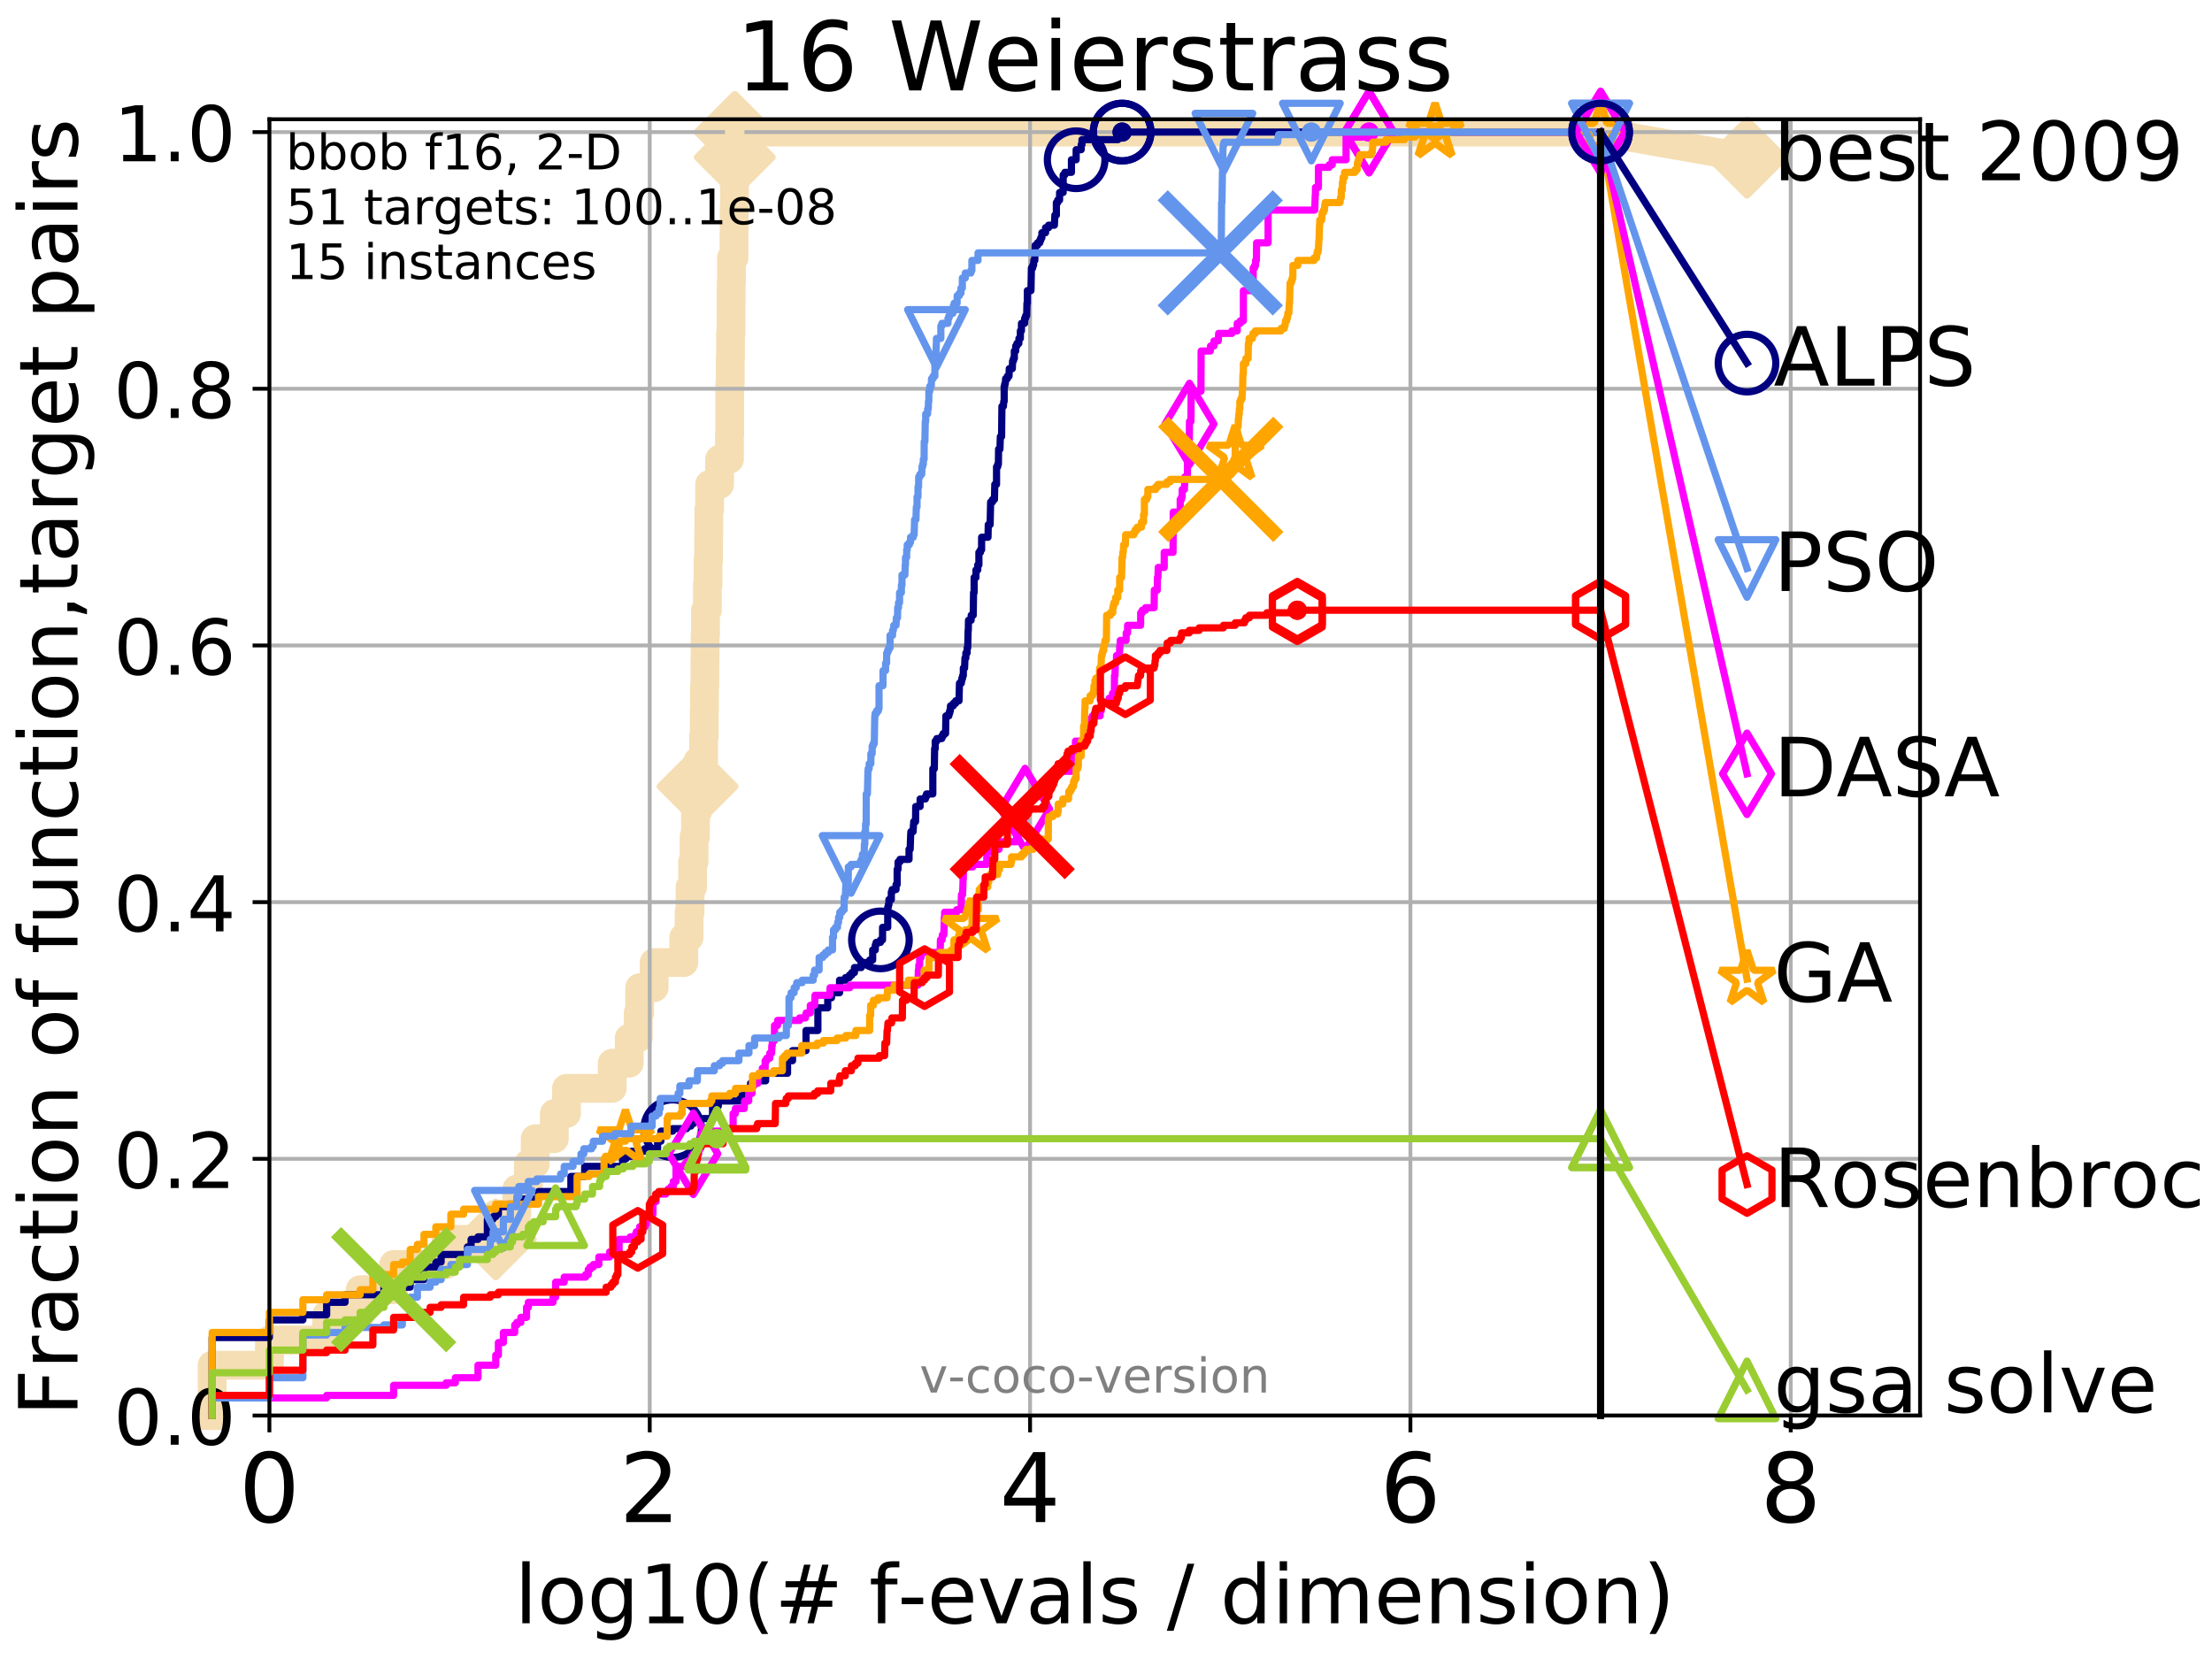 <?xml version="1.0" encoding="utf-8" standalone="no"?>
<!DOCTYPE svg PUBLIC "-//W3C//DTD SVG 1.1//EN"
  "http://www.w3.org/Graphics/SVG/1.1/DTD/svg11.dtd">
<!-- Created with matplotlib (http://matplotlib.org/) -->
<svg height="345.6pt" version="1.1" viewBox="0 0 460.8 345.6" width="460.8pt" xmlns="http://www.w3.org/2000/svg" xmlns:xlink="http://www.w3.org/1999/xlink">
 <defs>
  <style type="text/css">
*{stroke-linecap:butt;stroke-linejoin:round;}
  </style>
 </defs>
 <g id="figure_1">
  <g id="patch_1">
   <path d="M 0 345.6 
L 460.8 345.6 
L 460.8 0 
L 0 0 
z
" style="fill:#ffffff;"/>
  </g>
  <g id="axes_1">
   <g id="patch_2">
    <path d="M 56.12 294.88 
L 399.984 294.88 
L 399.984 24.84 
L 56.12 24.84 
z
" style="fill:#ffffff;"/>
   </g>
   <g id="line2d_1">
    <path d="M 44.194 294.88 
L 44.194 284.395 
L 56.12 284.395 
L 56.12 279.153 
L 68.046 279.153 
L 68.046 273.91 
L 75.021 273.91 
L 75.021 268.668 
L 81.997 268.668 
L 81.997 263.425 
L 92.94 263.425 
L 92.94 258.183 
L 103.276 258.183 
L 103.276 252.94 
L 107.661 252.94 
L 107.661 247.698 
L 110.066 247.698 
L 110.066 242.455 
L 111.5 242.455 
L 111.5 237.213 
L 115.477 237.213 
L 115.477 231.97 
L 118.011 231.97 
L 118.011 226.728 
L 127.538 226.728 
L 127.538 221.485 
L 131.077 221.485 
L 131.077 216.243 
L 132.955 216.243 
L 132.955 211 
L 133.249 211 
L 133.249 205.758 
L 136.272 205.758 
L 136.272 200.515 
L 142.442 200.515 
L 142.442 195.273 
L 143.545 195.273 
L 143.545 190.03 
L 143.757 190.03 
L 143.757 184.788 
L 144.277 184.788 
L 144.277 179.546 
L 144.582 179.546 
L 144.582 174.303 
L 144.881 174.303 
L 144.881 169.061 
L 145.32 169.061 
L 145.32 163.818 
L 145.368 163.818 
L 145.368 158.576 
L 146.575 158.576 
L 146.575 153.333 
L 146.708 153.333 
L 146.708 148.091 
L 146.753 148.091 
L 146.753 142.848 
L 146.841 142.848 
L 146.841 137.606 
L 146.885 137.606 
L 146.885 132.363 
L 146.973 132.363 
L 146.973 127.121 
L 147.363 127.121 
L 147.363 121.878 
L 147.491 121.878 
L 147.491 116.636 
L 147.618 116.636 
L 147.618 111.393 
L 147.66 111.393 
L 147.66 106.151 
L 147.827 106.151 
L 147.827 100.908 
L 149.904 100.908 
L 149.904 95.666 
L 151.955 95.666 
L 151.955 90.423 
L 152.021 90.423 
L 152.021 79.938 
L 152.119 79.938 
L 152.119 74.696 
L 152.183 74.696 
L 152.183 69.453 
L 152.28 69.453 
L 152.28 64.211 
L 152.312 64.211 
L 152.312 58.969 
L 152.376 58.969 
L 152.376 53.726 
L 152.911 53.726 
L 152.911 48.484 
L 152.942 48.484 
L 152.942 43.241 
L 153.004 43.241 
L 153.004 32.756 
L 153.066 32.756 
L 153.066 27.514 
L 333.43 27.514 
" style="fill:none;stroke:#f5deb3;stroke-linecap:square;stroke-width:6;"/>
   </g>
   <g id="line2d_2">
    <defs>
     <path d="M -0 7.778 
L 7.778 0 
L 0 -7.778 
L -7.778 -0 
z
" id="maa13f5c1e4" style="stroke:#f5deb3;stroke-linejoin:miter;stroke-width:1.5;"/>
    </defs>
    <g>
     <use style="fill:#f5deb3;stroke:#f5deb3;stroke-linejoin:miter;stroke-width:1.5;" x="103.276" xlink:href="#maa13f5c1e4" y="258.183"/>
     <use style="fill:#f5deb3;stroke:#f5deb3;stroke-linejoin:miter;stroke-width:1.5;" x="145.32" xlink:href="#maa13f5c1e4" y="163.818"/>
     <use style="fill:#f5deb3;stroke:#f5deb3;stroke-linejoin:miter;stroke-width:1.5;" x="153.066" xlink:href="#maa13f5c1e4" y="32.756"/>
     <use style="fill:#f5deb3;stroke:#f5deb3;stroke-linejoin:miter;stroke-width:1.5;" x="153.066" xlink:href="#maa13f5c1e4" y="27.514"/>
     <use style="fill:#f5deb3;stroke:#f5deb3;stroke-linejoin:miter;stroke-width:1.5;" x="153.066" xlink:href="#maa13f5c1e4" y="27.514"/>
     <use style="fill:#f5deb3;stroke:#f5deb3;stroke-linejoin:miter;stroke-width:1.5;" x="333.43" xlink:href="#maa13f5c1e4" y="27.514"/>
    </g>
   </g>
   <g id="line2d_3">
    <path style="fill:none;stroke:#f5deb3;stroke-linecap:square;stroke-width:6;"/>
    <g/>
   </g>
   <g id="line2d_4">
    <path d="M 333.43 27.514 
L 363.934 32.861 
" style="fill:none;stroke:#f5deb3;stroke-linecap:square;stroke-width:6;"/>
    <g>
     <use style="fill:#f5deb3;stroke:#f5deb3;stroke-linejoin:miter;stroke-width:1.5;" x="333.43" xlink:href="#maa13f5c1e4" y="27.514"/>
     <use style="fill:#f5deb3;stroke:#f5deb3;stroke-linejoin:miter;stroke-width:1.5;" x="363.934" xlink:href="#maa13f5c1e4" y="32.861"/>
    </g>
   </g>
   <g id="matplotlib.axis_1">
    <g id="xtick_1">
     <g id="line2d_5">
      <path clip-path="url(#p9879dcf4e6)" d="M 56.12 294.88 
L 56.12 24.84 
" style="fill:none;stroke:#b0b0b0;stroke-linecap:square;stroke-width:0.8;"/>
     </g>
     <g id="line2d_6">
      <defs>
       <path d="M 0 0 
L 0 3.5 
" id="m2d69c512f6" style="stroke:#000000;stroke-width:0.8;"/>
      </defs>
      <g>
       <use style="stroke:#000000;stroke-width:0.8;" x="56.12" xlink:href="#m2d69c512f6" y="294.88"/>
      </g>
     </g>
     <g id="text_1">
      <!-- 0 -->
      <defs>
       <path d="M 31.781 66.406 
Q 24.172 66.406 20.328 58.906 
Q 16.5 51.422 16.5 36.375 
Q 16.5 21.391 20.328 13.891 
Q 24.172 6.391 31.781 6.391 
Q 39.453 6.391 43.281 13.891 
Q 47.125 21.391 47.125 36.375 
Q 47.125 51.422 43.281 58.906 
Q 39.453 66.406 31.781 66.406 
z
M 31.781 74.219 
Q 44.047 74.219 50.516 64.516 
Q 56.984 54.828 56.984 36.375 
Q 56.984 17.969 50.516 8.266 
Q 44.047 -1.422 31.781 -1.422 
Q 19.531 -1.422 13.062 8.266 
Q 6.594 17.969 6.594 36.375 
Q 6.594 54.828 13.062 64.516 
Q 19.531 74.219 31.781 74.219 
z
" id="DejaVuSans-30"/>
      </defs>
      <g transform="translate(49.758 317.077)scale(0.2 -0.2)">
       <use xlink:href="#DejaVuSans-30"/>
      </g>
     </g>
    </g>
    <g id="xtick_2">
     <g id="line2d_7">
      <path clip-path="url(#p9879dcf4e6)" d="M 135.351 294.88 
L 135.351 24.84 
" style="fill:none;stroke:#b0b0b0;stroke-linecap:square;stroke-width:0.8;"/>
     </g>
     <g id="line2d_8">
      <g>
       <use style="stroke:#000000;stroke-width:0.8;" x="135.351" xlink:href="#m2d69c512f6" y="294.88"/>
      </g>
     </g>
     <g id="text_2">
      <!-- 2 -->
      <defs>
       <path d="M 19.188 8.297 
L 53.609 8.297 
L 53.609 0 
L 7.328 0 
L 7.328 8.297 
Q 12.938 14.109 22.625 23.891 
Q 32.328 33.688 34.812 36.531 
Q 39.547 41.844 41.422 45.531 
Q 43.312 49.219 43.312 52.781 
Q 43.312 58.594 39.234 62.25 
Q 35.156 65.922 28.609 65.922 
Q 23.969 65.922 18.812 64.312 
Q 13.672 62.703 7.812 59.422 
L 7.812 69.391 
Q 13.766 71.781 18.938 73 
Q 24.125 74.219 28.422 74.219 
Q 39.75 74.219 46.484 68.547 
Q 53.219 62.891 53.219 53.422 
Q 53.219 48.922 51.531 44.891 
Q 49.859 40.875 45.406 35.406 
Q 44.188 33.984 37.641 27.219 
Q 31.109 20.453 19.188 8.297 
z
" id="DejaVuSans-32"/>
      </defs>
      <g transform="translate(128.989 317.077)scale(0.2 -0.2)">
       <use xlink:href="#DejaVuSans-32"/>
      </g>
     </g>
    </g>
    <g id="xtick_3">
     <g id="line2d_9">
      <path clip-path="url(#p9879dcf4e6)" d="M 214.583 294.88 
L 214.583 24.84 
" style="fill:none;stroke:#b0b0b0;stroke-linecap:square;stroke-width:0.8;"/>
     </g>
     <g id="line2d_10">
      <g>
       <use style="stroke:#000000;stroke-width:0.8;" x="214.583" xlink:href="#m2d69c512f6" y="294.88"/>
      </g>
     </g>
     <g id="text_3">
      <!-- 4 -->
      <defs>
       <path d="M 37.797 64.312 
L 12.891 25.391 
L 37.797 25.391 
z
M 35.203 72.906 
L 47.609 72.906 
L 47.609 25.391 
L 58.016 25.391 
L 58.016 17.188 
L 47.609 17.188 
L 47.609 0 
L 37.797 0 
L 37.797 17.188 
L 4.891 17.188 
L 4.891 26.703 
z
" id="DejaVuSans-34"/>
      </defs>
      <g transform="translate(208.22 317.077)scale(0.2 -0.2)">
       <use xlink:href="#DejaVuSans-34"/>
      </g>
     </g>
    </g>
    <g id="xtick_4">
     <g id="line2d_11">
      <path clip-path="url(#p9879dcf4e6)" d="M 293.814 294.88 
L 293.814 24.84 
" style="fill:none;stroke:#b0b0b0;stroke-linecap:square;stroke-width:0.8;"/>
     </g>
     <g id="line2d_12">
      <g>
       <use style="stroke:#000000;stroke-width:0.8;" x="293.814" xlink:href="#m2d69c512f6" y="294.88"/>
      </g>
     </g>
     <g id="text_4">
      <!-- 6 -->
      <defs>
       <path d="M 33.016 40.375 
Q 26.375 40.375 22.484 35.828 
Q 18.609 31.297 18.609 23.391 
Q 18.609 15.531 22.484 10.953 
Q 26.375 6.391 33.016 6.391 
Q 39.656 6.391 43.531 10.953 
Q 47.406 15.531 47.406 23.391 
Q 47.406 31.297 43.531 35.828 
Q 39.656 40.375 33.016 40.375 
z
M 52.594 71.297 
L 52.594 62.312 
Q 48.875 64.062 45.094 64.984 
Q 41.312 65.922 37.594 65.922 
Q 27.828 65.922 22.672 59.328 
Q 17.531 52.734 16.797 39.406 
Q 19.672 43.656 24.016 45.922 
Q 28.375 48.188 33.594 48.188 
Q 44.578 48.188 50.953 41.516 
Q 57.328 34.859 57.328 23.391 
Q 57.328 12.156 50.688 5.359 
Q 44.047 -1.422 33.016 -1.422 
Q 20.359 -1.422 13.672 8.266 
Q 6.984 17.969 6.984 36.375 
Q 6.984 53.656 15.188 63.938 
Q 23.391 74.219 37.203 74.219 
Q 40.922 74.219 44.703 73.484 
Q 48.484 72.75 52.594 71.297 
z
" id="DejaVuSans-36"/>
      </defs>
      <g transform="translate(287.452 317.077)scale(0.2 -0.2)">
       <use xlink:href="#DejaVuSans-36"/>
      </g>
     </g>
    </g>
    <g id="xtick_5">
     <g id="line2d_13">
      <path clip-path="url(#p9879dcf4e6)" d="M 373.045 294.88 
L 373.045 24.84 
" style="fill:none;stroke:#b0b0b0;stroke-linecap:square;stroke-width:0.8;"/>
     </g>
     <g id="line2d_14">
      <g>
       <use style="stroke:#000000;stroke-width:0.8;" x="373.045" xlink:href="#m2d69c512f6" y="294.88"/>
      </g>
     </g>
     <g id="text_5">
      <!-- 8 -->
      <defs>
       <path d="M 31.781 34.625 
Q 24.75 34.625 20.719 30.859 
Q 16.703 27.094 16.703 20.516 
Q 16.703 13.922 20.719 10.156 
Q 24.75 6.391 31.781 6.391 
Q 38.812 6.391 42.859 10.172 
Q 46.922 13.969 46.922 20.516 
Q 46.922 27.094 42.891 30.859 
Q 38.875 34.625 31.781 34.625 
z
M 21.922 38.812 
Q 15.578 40.375 12.031 44.719 
Q 8.5 49.078 8.5 55.328 
Q 8.5 64.062 14.719 69.141 
Q 20.953 74.219 31.781 74.219 
Q 42.672 74.219 48.875 69.141 
Q 55.078 64.062 55.078 55.328 
Q 55.078 49.078 51.531 44.719 
Q 48 40.375 41.703 38.812 
Q 48.828 37.156 52.797 32.312 
Q 56.781 27.484 56.781 20.516 
Q 56.781 9.906 50.312 4.234 
Q 43.844 -1.422 31.781 -1.422 
Q 19.734 -1.422 13.25 4.234 
Q 6.781 9.906 6.781 20.516 
Q 6.781 27.484 10.781 32.312 
Q 14.797 37.156 21.922 38.812 
z
M 18.312 54.391 
Q 18.312 48.734 21.844 45.562 
Q 25.391 42.391 31.781 42.391 
Q 38.141 42.391 41.719 45.562 
Q 45.312 48.734 45.312 54.391 
Q 45.312 60.062 41.719 63.234 
Q 38.141 66.406 31.781 66.406 
Q 25.391 66.406 21.844 63.234 
Q 18.312 60.062 18.312 54.391 
z
" id="DejaVuSans-38"/>
      </defs>
      <g transform="translate(366.683 317.077)scale(0.2 -0.2)">
       <use xlink:href="#DejaVuSans-38"/>
      </g>
     </g>
    </g>
    <g id="text_6">
     <!-- log10(# f-evals / dimension) -->
     <defs>
      <path d="M 9.422 75.984 
L 18.406 75.984 
L 18.406 0 
L 9.422 0 
z
" id="DejaVuSans-6c"/>
      <path d="M 30.609 48.391 
Q 23.391 48.391 19.188 42.75 
Q 14.984 37.109 14.984 27.297 
Q 14.984 17.484 19.156 11.844 
Q 23.344 6.203 30.609 6.203 
Q 37.797 6.203 41.984 11.859 
Q 46.188 17.531 46.188 27.297 
Q 46.188 37.016 41.984 42.703 
Q 37.797 48.391 30.609 48.391 
z
M 30.609 56 
Q 42.328 56 49.016 48.375 
Q 55.719 40.766 55.719 27.297 
Q 55.719 13.875 49.016 6.219 
Q 42.328 -1.422 30.609 -1.422 
Q 18.844 -1.422 12.172 6.219 
Q 5.516 13.875 5.516 27.297 
Q 5.516 40.766 12.172 48.375 
Q 18.844 56 30.609 56 
z
" id="DejaVuSans-6f"/>
      <path d="M 45.406 27.984 
Q 45.406 37.75 41.375 43.109 
Q 37.359 48.484 30.078 48.484 
Q 22.859 48.484 18.828 43.109 
Q 14.797 37.75 14.797 27.984 
Q 14.797 18.266 18.828 12.891 
Q 22.859 7.516 30.078 7.516 
Q 37.359 7.516 41.375 12.891 
Q 45.406 18.266 45.406 27.984 
z
M 54.391 6.781 
Q 54.391 -7.172 48.188 -13.984 
Q 42 -20.797 29.203 -20.797 
Q 24.469 -20.797 20.266 -20.094 
Q 16.062 -19.391 12.109 -17.922 
L 12.109 -9.188 
Q 16.062 -11.328 19.922 -12.344 
Q 23.781 -13.375 27.781 -13.375 
Q 36.625 -13.375 41.016 -8.766 
Q 45.406 -4.156 45.406 5.172 
L 45.406 9.625 
Q 42.625 4.781 38.281 2.391 
Q 33.938 0 27.875 0 
Q 17.828 0 11.672 7.656 
Q 5.516 15.328 5.516 27.984 
Q 5.516 40.672 11.672 48.328 
Q 17.828 56 27.875 56 
Q 33.938 56 38.281 53.609 
Q 42.625 51.219 45.406 46.391 
L 45.406 54.688 
L 54.391 54.688 
z
" id="DejaVuSans-67"/>
      <path d="M 12.406 8.297 
L 28.516 8.297 
L 28.516 63.922 
L 10.984 60.406 
L 10.984 69.391 
L 28.422 72.906 
L 38.281 72.906 
L 38.281 8.297 
L 54.391 8.297 
L 54.391 0 
L 12.406 0 
z
" id="DejaVuSans-31"/>
      <path d="M 31 75.875 
Q 24.469 64.656 21.281 53.656 
Q 18.109 42.672 18.109 31.391 
Q 18.109 20.125 21.312 9.062 
Q 24.516 -2 31 -13.188 
L 23.188 -13.188 
Q 15.875 -1.703 12.234 9.375 
Q 8.594 20.453 8.594 31.391 
Q 8.594 42.281 12.203 53.312 
Q 15.828 64.359 23.188 75.875 
z
" id="DejaVuSans-28"/>
      <path d="M 51.125 44 
L 36.922 44 
L 32.812 27.688 
L 47.125 27.688 
z
M 43.797 71.781 
L 38.719 51.516 
L 52.984 51.516 
L 58.109 71.781 
L 65.922 71.781 
L 60.891 51.516 
L 76.125 51.516 
L 76.125 44 
L 58.984 44 
L 54.984 27.688 
L 70.516 27.688 
L 70.516 20.219 
L 53.078 20.219 
L 48 0 
L 40.188 0 
L 45.219 20.219 
L 30.906 20.219 
L 25.875 0 
L 18.016 0 
L 23.094 20.219 
L 7.719 20.219 
L 7.719 27.688 
L 24.906 27.688 
L 29 44 
L 13.281 44 
L 13.281 51.516 
L 30.906 51.516 
L 35.891 71.781 
z
" id="DejaVuSans-23"/>
      <path id="DejaVuSans-20"/>
      <path d="M 37.109 75.984 
L 37.109 68.5 
L 28.516 68.5 
Q 23.688 68.5 21.797 66.547 
Q 19.922 64.594 19.922 59.516 
L 19.922 54.688 
L 34.719 54.688 
L 34.719 47.703 
L 19.922 47.703 
L 19.922 0 
L 10.891 0 
L 10.891 47.703 
L 2.297 47.703 
L 2.297 54.688 
L 10.891 54.688 
L 10.891 58.5 
Q 10.891 67.625 15.141 71.797 
Q 19.391 75.984 28.609 75.984 
z
" id="DejaVuSans-66"/>
      <path d="M 4.891 31.391 
L 31.203 31.391 
L 31.203 23.391 
L 4.891 23.391 
z
" id="DejaVuSans-2d"/>
      <path d="M 56.203 29.594 
L 56.203 25.203 
L 14.891 25.203 
Q 15.484 15.922 20.484 11.062 
Q 25.484 6.203 34.422 6.203 
Q 39.594 6.203 44.453 7.469 
Q 49.312 8.734 54.109 11.281 
L 54.109 2.781 
Q 49.266 0.734 44.188 -0.344 
Q 39.109 -1.422 33.891 -1.422 
Q 20.797 -1.422 13.156 6.188 
Q 5.516 13.812 5.516 26.812 
Q 5.516 40.234 12.766 48.109 
Q 20.016 56 32.328 56 
Q 43.359 56 49.781 48.891 
Q 56.203 41.797 56.203 29.594 
z
M 47.219 32.234 
Q 47.125 39.594 43.094 43.984 
Q 39.062 48.391 32.422 48.391 
Q 24.906 48.391 20.391 44.141 
Q 15.875 39.891 15.188 32.172 
z
" id="DejaVuSans-65"/>
      <path d="M 2.984 54.688 
L 12.5 54.688 
L 29.594 8.797 
L 46.688 54.688 
L 56.203 54.688 
L 35.688 0 
L 23.484 0 
z
" id="DejaVuSans-76"/>
      <path d="M 34.281 27.484 
Q 23.391 27.484 19.188 25 
Q 14.984 22.516 14.984 16.5 
Q 14.984 11.719 18.141 8.906 
Q 21.297 6.109 26.703 6.109 
Q 34.188 6.109 38.703 11.406 
Q 43.219 16.703 43.219 25.484 
L 43.219 27.484 
z
M 52.203 31.203 
L 52.203 0 
L 43.219 0 
L 43.219 8.297 
Q 40.141 3.328 35.547 0.953 
Q 30.953 -1.422 24.312 -1.422 
Q 15.922 -1.422 10.953 3.297 
Q 6 8.016 6 15.922 
Q 6 25.141 12.172 29.828 
Q 18.359 34.516 30.609 34.516 
L 43.219 34.516 
L 43.219 35.406 
Q 43.219 41.609 39.141 45 
Q 35.062 48.391 27.688 48.391 
Q 23 48.391 18.547 47.266 
Q 14.109 46.141 10.016 43.891 
L 10.016 52.203 
Q 14.938 54.109 19.578 55.047 
Q 24.219 56 28.609 56 
Q 40.484 56 46.344 49.844 
Q 52.203 43.703 52.203 31.203 
z
" id="DejaVuSans-61"/>
      <path d="M 44.281 53.078 
L 44.281 44.578 
Q 40.484 46.531 36.375 47.5 
Q 32.281 48.484 27.875 48.484 
Q 21.188 48.484 17.844 46.438 
Q 14.5 44.391 14.5 40.281 
Q 14.5 37.156 16.891 35.375 
Q 19.281 33.594 26.516 31.984 
L 29.594 31.297 
Q 39.156 29.25 43.188 25.516 
Q 47.219 21.781 47.219 15.094 
Q 47.219 7.469 41.188 3.016 
Q 35.156 -1.422 24.609 -1.422 
Q 20.219 -1.422 15.453 -0.562 
Q 10.688 0.297 5.422 2 
L 5.422 11.281 
Q 10.406 8.688 15.234 7.391 
Q 20.062 6.109 24.812 6.109 
Q 31.156 6.109 34.562 8.281 
Q 37.984 10.453 37.984 14.406 
Q 37.984 18.062 35.516 20.016 
Q 33.062 21.969 24.703 23.781 
L 21.578 24.516 
Q 13.234 26.266 9.516 29.906 
Q 5.812 33.547 5.812 39.891 
Q 5.812 47.609 11.281 51.797 
Q 16.75 56 26.812 56 
Q 31.781 56 36.172 55.266 
Q 40.578 54.547 44.281 53.078 
z
" id="DejaVuSans-73"/>
      <path d="M 25.391 72.906 
L 33.688 72.906 
L 8.297 -9.281 
L 0 -9.281 
z
" id="DejaVuSans-2f"/>
      <path d="M 45.406 46.391 
L 45.406 75.984 
L 54.391 75.984 
L 54.391 0 
L 45.406 0 
L 45.406 8.203 
Q 42.578 3.328 38.25 0.953 
Q 33.938 -1.422 27.875 -1.422 
Q 17.969 -1.422 11.734 6.484 
Q 5.516 14.406 5.516 27.297 
Q 5.516 40.188 11.734 48.094 
Q 17.969 56 27.875 56 
Q 33.938 56 38.25 53.625 
Q 42.578 51.266 45.406 46.391 
z
M 14.797 27.297 
Q 14.797 17.391 18.875 11.75 
Q 22.953 6.109 30.078 6.109 
Q 37.203 6.109 41.297 11.75 
Q 45.406 17.391 45.406 27.297 
Q 45.406 37.203 41.297 42.844 
Q 37.203 48.484 30.078 48.484 
Q 22.953 48.484 18.875 42.844 
Q 14.797 37.203 14.797 27.297 
z
" id="DejaVuSans-64"/>
      <path d="M 9.422 54.688 
L 18.406 54.688 
L 18.406 0 
L 9.422 0 
z
M 9.422 75.984 
L 18.406 75.984 
L 18.406 64.594 
L 9.422 64.594 
z
" id="DejaVuSans-69"/>
      <path d="M 52 44.188 
Q 55.375 50.25 60.062 53.125 
Q 64.75 56 71.094 56 
Q 79.641 56 84.281 50.016 
Q 88.922 44.047 88.922 33.016 
L 88.922 0 
L 79.891 0 
L 79.891 32.719 
Q 79.891 40.578 77.094 44.375 
Q 74.312 48.188 68.609 48.188 
Q 61.625 48.188 57.562 43.547 
Q 53.516 38.922 53.516 30.906 
L 53.516 0 
L 44.484 0 
L 44.484 32.719 
Q 44.484 40.625 41.703 44.406 
Q 38.922 48.188 33.109 48.188 
Q 26.219 48.188 22.156 43.531 
Q 18.109 38.875 18.109 30.906 
L 18.109 0 
L 9.078 0 
L 9.078 54.688 
L 18.109 54.688 
L 18.109 46.188 
Q 21.188 51.219 25.484 53.609 
Q 29.781 56 35.688 56 
Q 41.656 56 45.828 52.969 
Q 50 49.953 52 44.188 
z
" id="DejaVuSans-6d"/>
      <path d="M 54.891 33.016 
L 54.891 0 
L 45.906 0 
L 45.906 32.719 
Q 45.906 40.484 42.875 44.328 
Q 39.844 48.188 33.797 48.188 
Q 26.516 48.188 22.312 43.547 
Q 18.109 38.922 18.109 30.906 
L 18.109 0 
L 9.078 0 
L 9.078 54.688 
L 18.109 54.688 
L 18.109 46.188 
Q 21.344 51.125 25.703 53.562 
Q 30.078 56 35.797 56 
Q 45.219 56 50.047 50.172 
Q 54.891 44.344 54.891 33.016 
z
" id="DejaVuSans-6e"/>
      <path d="M 8.016 75.875 
L 15.828 75.875 
Q 23.141 64.359 26.781 53.312 
Q 30.422 42.281 30.422 31.391 
Q 30.422 20.453 26.781 9.375 
Q 23.141 -1.703 15.828 -13.188 
L 8.016 -13.188 
Q 14.5 -2 17.703 9.062 
Q 20.906 20.125 20.906 31.391 
Q 20.906 42.672 17.703 53.656 
Q 14.5 64.656 8.016 75.875 
z
" id="DejaVuSans-29"/>
     </defs>
     <g transform="translate(107.211 338.154)scale(0.17 -0.17)">
      <use xlink:href="#DejaVuSans-6c"/>
      <use x="27.783" xlink:href="#DejaVuSans-6f"/>
      <use x="88.965" xlink:href="#DejaVuSans-67"/>
      <use x="152.441" xlink:href="#DejaVuSans-31"/>
      <use x="216.064" xlink:href="#DejaVuSans-30"/>
      <use x="279.688" xlink:href="#DejaVuSans-28"/>
      <use x="318.701" xlink:href="#DejaVuSans-23"/>
      <use x="402.49" xlink:href="#DejaVuSans-20"/>
      <use x="434.277" xlink:href="#DejaVuSans-66"/>
      <use x="469.404" xlink:href="#DejaVuSans-2d"/>
      <use x="505.488" xlink:href="#DejaVuSans-65"/>
      <use x="567.012" xlink:href="#DejaVuSans-76"/>
      <use x="626.191" xlink:href="#DejaVuSans-61"/>
      <use x="687.471" xlink:href="#DejaVuSans-6c"/>
      <use x="715.254" xlink:href="#DejaVuSans-73"/>
      <use x="767.354" xlink:href="#DejaVuSans-20"/>
      <use x="799.141" xlink:href="#DejaVuSans-2f"/>
      <use x="832.832" xlink:href="#DejaVuSans-20"/>
      <use x="864.619" xlink:href="#DejaVuSans-64"/>
      <use x="928.096" xlink:href="#DejaVuSans-69"/>
      <use x="955.879" xlink:href="#DejaVuSans-6d"/>
      <use x="1053.291" xlink:href="#DejaVuSans-65"/>
      <use x="1114.814" xlink:href="#DejaVuSans-6e"/>
      <use x="1178.193" xlink:href="#DejaVuSans-73"/>
      <use x="1230.293" xlink:href="#DejaVuSans-69"/>
      <use x="1258.076" xlink:href="#DejaVuSans-6f"/>
      <use x="1319.258" xlink:href="#DejaVuSans-6e"/>
      <use x="1382.637" xlink:href="#DejaVuSans-29"/>
     </g>
    </g>
   </g>
   <g id="matplotlib.axis_2">
    <g id="ytick_1">
     <g id="line2d_15">
      <path clip-path="url(#p9879dcf4e6)" d="M 56.12 294.88 
L 399.984 294.88 
" style="fill:none;stroke:#b0b0b0;stroke-linecap:square;stroke-width:0.8;"/>
     </g>
     <g id="line2d_16">
      <defs>
       <path d="M 0 0 
L -3.5 0 
" id="m825a8c5336" style="stroke:#000000;stroke-width:0.8;"/>
      </defs>
      <g>
       <use style="stroke:#000000;stroke-width:0.8;" x="56.12" xlink:href="#m825a8c5336" y="294.88"/>
      </g>
     </g>
     <g id="text_7">
      <!-- 0.0 -->
      <defs>
       <path d="M 10.688 12.406 
L 21 12.406 
L 21 0 
L 10.688 0 
z
" id="DejaVuSans-2e"/>
      </defs>
      <g transform="translate(23.675 300.959)scale(0.16 -0.16)">
       <use xlink:href="#DejaVuSans-30"/>
       <use x="63.623" xlink:href="#DejaVuSans-2e"/>
       <use x="95.41" xlink:href="#DejaVuSans-30"/>
      </g>
     </g>
    </g>
    <g id="ytick_2">
     <g id="line2d_17">
      <path clip-path="url(#p9879dcf4e6)" d="M 56.12 241.407 
L 399.984 241.407 
" style="fill:none;stroke:#b0b0b0;stroke-linecap:square;stroke-width:0.8;"/>
     </g>
     <g id="line2d_18">
      <g>
       <use style="stroke:#000000;stroke-width:0.8;" x="56.12" xlink:href="#m825a8c5336" y="241.407"/>
      </g>
     </g>
     <g id="text_8">
      <!-- 0.2 -->
      <g transform="translate(23.675 247.485)scale(0.16 -0.16)">
       <use xlink:href="#DejaVuSans-30"/>
       <use x="63.623" xlink:href="#DejaVuSans-2e"/>
       <use x="95.41" xlink:href="#DejaVuSans-32"/>
      </g>
     </g>
    </g>
    <g id="ytick_3">
     <g id="line2d_19">
      <path clip-path="url(#p9879dcf4e6)" d="M 56.12 187.933 
L 399.984 187.933 
" style="fill:none;stroke:#b0b0b0;stroke-linecap:square;stroke-width:0.8;"/>
     </g>
     <g id="line2d_20">
      <g>
       <use style="stroke:#000000;stroke-width:0.8;" x="56.12" xlink:href="#m825a8c5336" y="187.933"/>
      </g>
     </g>
     <g id="text_9">
      <!-- 0.4 -->
      <g transform="translate(23.675 194.012)scale(0.16 -0.16)">
       <use xlink:href="#DejaVuSans-30"/>
       <use x="63.623" xlink:href="#DejaVuSans-2e"/>
       <use x="95.41" xlink:href="#DejaVuSans-34"/>
      </g>
     </g>
    </g>
    <g id="ytick_4">
     <g id="line2d_21">
      <path clip-path="url(#p9879dcf4e6)" d="M 56.12 134.46 
L 399.984 134.46 
" style="fill:none;stroke:#b0b0b0;stroke-linecap:square;stroke-width:0.8;"/>
     </g>
     <g id="line2d_22">
      <g>
       <use style="stroke:#000000;stroke-width:0.8;" x="56.12" xlink:href="#m825a8c5336" y="134.46"/>
      </g>
     </g>
     <g id="text_10">
      <!-- 0.6 -->
      <g transform="translate(23.675 140.539)scale(0.16 -0.16)">
       <use xlink:href="#DejaVuSans-30"/>
       <use x="63.623" xlink:href="#DejaVuSans-2e"/>
       <use x="95.41" xlink:href="#DejaVuSans-36"/>
      </g>
     </g>
    </g>
    <g id="ytick_5">
     <g id="line2d_23">
      <path clip-path="url(#p9879dcf4e6)" d="M 56.12 80.987 
L 399.984 80.987 
" style="fill:none;stroke:#b0b0b0;stroke-linecap:square;stroke-width:0.8;"/>
     </g>
     <g id="line2d_24">
      <g>
       <use style="stroke:#000000;stroke-width:0.8;" x="56.12" xlink:href="#m825a8c5336" y="80.987"/>
      </g>
     </g>
     <g id="text_11">
      <!-- 0.8 -->
      <g transform="translate(23.675 87.066)scale(0.16 -0.16)">
       <use xlink:href="#DejaVuSans-30"/>
       <use x="63.623" xlink:href="#DejaVuSans-2e"/>
       <use x="95.41" xlink:href="#DejaVuSans-38"/>
      </g>
     </g>
    </g>
    <g id="ytick_6">
     <g id="line2d_25">
      <path clip-path="url(#p9879dcf4e6)" d="M 56.12 27.514 
L 399.984 27.514 
" style="fill:none;stroke:#b0b0b0;stroke-linecap:square;stroke-width:0.8;"/>
     </g>
     <g id="line2d_26">
      <g>
       <use style="stroke:#000000;stroke-width:0.8;" x="56.12" xlink:href="#m825a8c5336" y="27.514"/>
      </g>
     </g>
     <g id="text_12">
      <!-- 1.0 -->
      <g transform="translate(23.675 33.592)scale(0.16 -0.16)">
       <use xlink:href="#DejaVuSans-31"/>
       <use x="63.623" xlink:href="#DejaVuSans-2e"/>
       <use x="95.41" xlink:href="#DejaVuSans-30"/>
      </g>
     </g>
    </g>
    <g id="text_13">
     <!-- Fraction of function,target pairs -->
     <defs>
      <path d="M 9.812 72.906 
L 51.703 72.906 
L 51.703 64.594 
L 19.672 64.594 
L 19.672 43.109 
L 48.578 43.109 
L 48.578 34.812 
L 19.672 34.812 
L 19.672 0 
L 9.812 0 
z
" id="DejaVuSans-46"/>
      <path d="M 41.109 46.297 
Q 39.594 47.172 37.812 47.578 
Q 36.031 48 33.891 48 
Q 26.266 48 22.188 43.047 
Q 18.109 38.094 18.109 28.812 
L 18.109 0 
L 9.078 0 
L 9.078 54.688 
L 18.109 54.688 
L 18.109 46.188 
Q 20.953 51.172 25.484 53.578 
Q 30.031 56 36.531 56 
Q 37.453 56 38.578 55.875 
Q 39.703 55.766 41.062 55.516 
z
" id="DejaVuSans-72"/>
      <path d="M 48.781 52.594 
L 48.781 44.188 
Q 44.969 46.297 41.141 47.344 
Q 37.312 48.391 33.406 48.391 
Q 24.656 48.391 19.812 42.844 
Q 14.984 37.312 14.984 27.297 
Q 14.984 17.281 19.812 11.734 
Q 24.656 6.203 33.406 6.203 
Q 37.312 6.203 41.141 7.25 
Q 44.969 8.297 48.781 10.406 
L 48.781 2.094 
Q 45.016 0.344 40.984 -0.531 
Q 36.969 -1.422 32.422 -1.422 
Q 20.062 -1.422 12.781 6.344 
Q 5.516 14.109 5.516 27.297 
Q 5.516 40.672 12.859 48.328 
Q 20.219 56 33.016 56 
Q 37.156 56 41.109 55.141 
Q 45.062 54.297 48.781 52.594 
z
" id="DejaVuSans-63"/>
      <path d="M 18.312 70.219 
L 18.312 54.688 
L 36.812 54.688 
L 36.812 47.703 
L 18.312 47.703 
L 18.312 18.016 
Q 18.312 11.328 20.141 9.422 
Q 21.969 7.516 27.594 7.516 
L 36.812 7.516 
L 36.812 0 
L 27.594 0 
Q 17.188 0 13.234 3.875 
Q 9.281 7.766 9.281 18.016 
L 9.281 47.703 
L 2.688 47.703 
L 2.688 54.688 
L 9.281 54.688 
L 9.281 70.219 
z
" id="DejaVuSans-74"/>
      <path d="M 8.5 21.578 
L 8.5 54.688 
L 17.484 54.688 
L 17.484 21.922 
Q 17.484 14.156 20.5 10.266 
Q 23.531 6.391 29.594 6.391 
Q 36.859 6.391 41.078 11.031 
Q 45.312 15.672 45.312 23.688 
L 45.312 54.688 
L 54.297 54.688 
L 54.297 0 
L 45.312 0 
L 45.312 8.406 
Q 42.047 3.422 37.719 1 
Q 33.406 -1.422 27.688 -1.422 
Q 18.266 -1.422 13.375 4.438 
Q 8.5 10.297 8.5 21.578 
z
M 31.109 56 
z
" id="DejaVuSans-75"/>
      <path d="M 11.719 12.406 
L 22.016 12.406 
L 22.016 4 
L 14.016 -11.625 
L 7.719 -11.625 
L 11.719 4 
z
" id="DejaVuSans-2c"/>
      <path d="M 18.109 8.203 
L 18.109 -20.797 
L 9.078 -20.797 
L 9.078 54.688 
L 18.109 54.688 
L 18.109 46.391 
Q 20.953 51.266 25.266 53.625 
Q 29.594 56 35.594 56 
Q 45.562 56 51.781 48.094 
Q 58.016 40.188 58.016 27.297 
Q 58.016 14.406 51.781 6.484 
Q 45.562 -1.422 35.594 -1.422 
Q 29.594 -1.422 25.266 0.953 
Q 20.953 3.328 18.109 8.203 
z
M 48.688 27.297 
Q 48.688 37.203 44.609 42.844 
Q 40.531 48.484 33.406 48.484 
Q 26.266 48.484 22.188 42.844 
Q 18.109 37.203 18.109 27.297 
Q 18.109 17.391 22.188 11.75 
Q 26.266 6.109 33.406 6.109 
Q 40.531 6.109 44.609 11.75 
Q 48.688 17.391 48.688 27.297 
z
" id="DejaVuSans-70"/>
     </defs>
     <g transform="translate(16.14 294.999)rotate(-90)scale(0.17 -0.17)">
      <use xlink:href="#DejaVuSans-46"/>
      <use x="57.41" xlink:href="#DejaVuSans-72"/>
      <use x="98.523" xlink:href="#DejaVuSans-61"/>
      <use x="159.803" xlink:href="#DejaVuSans-63"/>
      <use x="214.783" xlink:href="#DejaVuSans-74"/>
      <use x="253.992" xlink:href="#DejaVuSans-69"/>
      <use x="281.775" xlink:href="#DejaVuSans-6f"/>
      <use x="342.957" xlink:href="#DejaVuSans-6e"/>
      <use x="406.336" xlink:href="#DejaVuSans-20"/>
      <use x="438.123" xlink:href="#DejaVuSans-6f"/>
      <use x="499.305" xlink:href="#DejaVuSans-66"/>
      <use x="534.51" xlink:href="#DejaVuSans-20"/>
      <use x="566.297" xlink:href="#DejaVuSans-66"/>
      <use x="601.502" xlink:href="#DejaVuSans-75"/>
      <use x="664.881" xlink:href="#DejaVuSans-6e"/>
      <use x="728.26" xlink:href="#DejaVuSans-63"/>
      <use x="783.24" xlink:href="#DejaVuSans-74"/>
      <use x="822.449" xlink:href="#DejaVuSans-69"/>
      <use x="850.232" xlink:href="#DejaVuSans-6f"/>
      <use x="911.414" xlink:href="#DejaVuSans-6e"/>
      <use x="974.793" xlink:href="#DejaVuSans-2c"/>
      <use x="1006.58" xlink:href="#DejaVuSans-74"/>
      <use x="1045.789" xlink:href="#DejaVuSans-61"/>
      <use x="1107.068" xlink:href="#DejaVuSans-72"/>
      <use x="1148.166" xlink:href="#DejaVuSans-67"/>
      <use x="1211.643" xlink:href="#DejaVuSans-65"/>
      <use x="1273.166" xlink:href="#DejaVuSans-74"/>
      <use x="1312.375" xlink:href="#DejaVuSans-20"/>
      <use x="1344.162" xlink:href="#DejaVuSans-70"/>
      <use x="1407.639" xlink:href="#DejaVuSans-61"/>
      <use x="1468.918" xlink:href="#DejaVuSans-69"/>
      <use x="1496.701" xlink:href="#DejaVuSans-72"/>
      <use x="1537.814" xlink:href="#DejaVuSans-73"/>
     </g>
    </g>
   </g>
   <g id="line2d_27">
    <defs>
     <path d="M 0 1.5 
C 0.398 1.5 0.779 1.342 1.061 1.061 
C 1.342 0.779 1.5 0.398 1.5 0 
C 1.5 -0.398 1.342 -0.779 1.061 -1.061 
C 0.779 -1.342 0.398 -1.5 0 -1.5 
C -0.398 -1.5 -0.779 -1.342 -1.061 -1.061 
C -1.342 -0.779 -1.5 -0.398 -1.5 0 
C -1.5 0.398 -1.342 0.779 -1.061 1.061 
C -0.779 1.342 -0.398 1.5 0 1.5 
z
" id="m33cc38319e" style="stroke:#f5deb3;"/>
    </defs>
    <g>
     <use style="fill:#f5deb3;stroke:#f5deb3;" x="153.066" xlink:href="#m33cc38319e" y="27.514"/>
     <use style="fill:#f5deb3;stroke:#f5deb3;" x="153.066" xlink:href="#m33cc38319e" y="27.514"/>
    </g>
   </g>
   <g id="line2d_28">
    <defs>
     <path d="M 0 1.5 
C 0.398 1.5 0.779 1.342 1.061 1.061 
C 1.342 0.779 1.5 0.398 1.5 0 
C 1.5 -0.398 1.342 -0.779 1.061 -1.061 
C 0.779 -1.342 0.398 -1.5 0 -1.5 
C -0.398 -1.5 -0.779 -1.342 -1.061 -1.061 
C -1.342 -0.779 -1.5 -0.398 -1.5 0 
C -1.5 0.398 -1.342 0.779 -1.061 1.061 
C -0.779 1.342 -0.398 1.5 0 1.5 
z
" id="me20d9ac62c" style="stroke:#000080;"/>
    </defs>
    <g>
     <use style="fill:#000080;stroke:#000080;" x="233.754" xlink:href="#me20d9ac62c" y="27.514"/>
     <use style="fill:#000080;stroke:#000080;" x="233.754" xlink:href="#me20d9ac62c" y="27.514"/>
    </g>
   </g>
   <g id="line2d_29">
    <path d="M 44.194 294.88 
L 44.194 278.628 
L 56.12 278.628 
L 56.12 274.959 
L 63.096 274.959 
L 63.096 273.91 
L 68.046 273.91 
L 68.046 271.289 
L 71.885 271.289 
L 71.885 269.716 
L 79.971 269.716 
L 79.971 268.143 
L 85.45 268.143 
L 85.45 266.571 
L 88.324 266.571 
L 88.324 263.949 
L 90.786 263.949 
L 90.786 262.901 
L 91.897 262.901 
L 91.897 261.328 
L 97.375 261.328 
L 97.375 259.755 
L 98.14 259.755 
L 98.14 258.183 
L 99.575 258.183 
L 99.575 257.658 
L 101.525 257.658 
L 101.525 253.989 
L 102.712 253.989 
L 102.712 253.464 
L 103.276 253.464 
L 103.276 252.94 
L 103.822 252.94 
L 103.822 251.367 
L 105.848 251.367 
L 105.848 250.843 
L 107.661 250.843 
L 107.661 249.795 
L 112.175 249.795 
L 112.175 248.222 
L 118.929 248.222 
L 118.929 245.076 
L 121.803 245.076 
L 121.803 242.979 
L 129.699 242.979 
L 129.699 241.407 
L 130.402 241.407 
L 130.402 240.882 
L 131.512 240.882 
L 131.512 239.834 
L 134.287 239.834 
L 134.287 239.31 
L 136.991 239.31 
L 136.991 237.737 
L 137.681 237.737 
L 137.681 235.64 
L 140.128 235.64 
L 140.128 235.116 
L 143.057 235.116 
L 143.057 234.592 
L 143.915 234.592 
L 143.915 234.067 
L 144.481 234.067 
L 144.481 233.019 
L 148.441 233.019 
L 148.441 230.398 
L 149.644 230.398 
L 149.644 229.349 
L 154.224 229.349 
L 154.224 228.301 
L 155.147 228.301 
L 155.147 226.728 
L 156.356 226.728 
L 156.356 225.679 
L 157.461 225.679 
L 157.461 225.155 
L 159.501 225.155 
L 159.501 223.582 
L 164.06 223.582 
L 164.06 220.961 
L 165.099 220.961 
L 165.099 218.864 
L 167.909 218.864 
L 167.909 214.67 
L 170.381 214.67 
L 170.381 209.952 
L 172.432 209.952 
L 172.432 207.855 
L 173.221 207.855 
L 173.221 206.806 
L 174.898 206.806 
L 174.898 204.185 
L 176.131 204.185 
L 176.131 203.661 
L 176.932 203.661 
L 176.932 203.137 
L 177.439 203.137 
L 177.439 202.612 
L 177.996 202.612 
L 177.996 201.564 
L 179.408 201.564 
L 179.408 200.515 
L 181.181 200.515 
L 181.181 199.991 
L 181.793 199.991 
L 181.793 197.894 
L 182.34 197.894 
L 182.34 196.846 
L 182.513 196.846 
L 182.513 196.321 
L 183.41 196.321 
L 183.41 195.797 
L 183.847 195.797 
L 183.857 193.176 
L 184.931 193.176 
L 184.931 188.982 
L 185.061 188.982 
L 185.061 188.458 
L 185.18 188.458 
L 185.18 187.409 
L 185.676 187.409 
L 185.676 185.836 
L 185.846 185.836 
L 185.846 185.312 
L 186.663 185.312 
L 186.663 184.264 
L 186.893 184.264 
L 186.893 181.118 
L 187.068 181.118 
L 187.093 179.546 
L 187.476 179.546 
L 187.476 179.021 
L 189.368 179.021 
L 189.368 176.924 
L 189.605 176.924 
L 189.711 173.779 
L 189.747 173.779 
L 189.747 173.255 
L 190.208 173.255 
L 190.303 171.682 
L 190.342 171.682 
L 190.342 171.158 
L 190.728 171.158 
L 190.759 168.012 
L 191.672 168.012 
L 191.672 166.439 
L 192.783 166.439 
L 192.783 165.915 
L 193.013 165.915 
L 193.013 165.391 
L 194.321 165.391 
L 194.33 160.148 
L 194.634 160.148 
L 194.702 155.954 
L 194.825 155.954 
L 194.825 154.382 
L 195.155 154.382 
L 195.155 153.857 
L 196.196 153.857 
L 196.196 153.333 
L 196.479 153.333 
L 196.479 152.809 
L 196.981 152.809 
L 197.048 149.139 
L 197.657 149.139 
L 197.657 148.615 
L 197.827 148.615 
L 197.827 148.091 
L 197.978 148.091 
L 198.003 147.042 
L 198.595 147.042 
L 198.595 146.518 
L 199.085 146.518 
L 199.085 145.994 
L 199.778 145.994 
L 199.875 142.324 
L 200.263 142.324 
L 200.263 141.8 
L 200.377 141.8 
L 200.377 141.275 
L 200.53 141.275 
L 200.53 140.751 
L 200.679 140.751 
L 200.679 139.178 
L 200.942 139.178 
L 201.021 137.081 
L 201.202 137.081 
L 201.202 136.033 
L 201.468 136.033 
L 201.468 134.984 
L 201.589 134.984 
L 201.677 131.315 
L 201.717 131.315 
L 201.758 129.218 
L 202.301 129.218 
L 202.32 128.169 
L 202.738 128.169 
L 202.81 123.451 
L 202.929 123.451 
L 202.929 120.306 
L 203.309 120.306 
L 203.31 118.733 
L 203.684 118.733 
L 203.684 117.684 
L 203.922 117.684 
L 203.922 115.063 
L 204.248 115.063 
L 204.248 114.539 
L 204.484 114.539 
L 204.491 111.918 
L 205.821 111.918 
L 205.873 109.296 
L 206.258 109.296 
L 206.368 104.578 
L 206.757 104.578 
L 206.757 104.054 
L 207.161 104.054 
L 207.233 100.908 
L 207.595 100.908 
L 207.601 97.239 
L 207.838 97.239 
L 207.838 96.714 
L 207.984 96.714 
L 208.022 93.569 
L 208.308 93.569 
L 208.388 90.948 
L 208.65 90.948 
L 208.718 84.657 
L 209.025 84.657 
L 209.1 83.608 
L 209.186 83.608 
L 209.186 80.463 
L 209.312 80.463 
L 209.312 79.938 
L 209.425 79.938 
L 209.488 78.89 
L 209.852 78.89 
L 209.852 78.366 
L 210.2 78.366 
L 210.25 76.793 
L 210.887 76.793 
L 210.937 75.22 
L 211.107 75.22 
L 211.107 74.696 
L 211.302 74.696 
L 211.302 73.123 
L 211.591 73.123 
L 211.591 72.075 
L 211.843 72.075 
L 211.843 71.55 
L 212.238 71.55 
L 212.266 70.502 
L 212.56 70.502 
L 212.56 68.929 
L 212.785 68.929 
L 212.793 67.356 
L 213.454 67.356 
L 213.454 66.308 
L 213.648 66.308 
L 213.648 65.784 
L 213.875 65.784 
L 213.932 63.163 
L 214.013 63.163 
L 214.017 60.541 
L 214.77 60.541 
L 214.859 55.823 
L 215.133 55.823 
L 215.133 55.299 
L 215.299 55.299 
L 215.373 54.25 
L 215.567 54.25 
L 215.656 51.105 
L 216.139 51.105 
L 216.139 50.581 
L 216.601 50.581 
L 216.601 50.056 
L 216.814 50.056 
L 216.814 49.532 
L 217.042 49.532 
L 217.042 48.484 
L 217.807 48.484 
L 217.807 47.435 
L 218.441 47.435 
L 218.441 46.911 
L 219.649 46.911 
L 219.748 44.814 
L 220.062 44.814 
L 220.062 42.193 
L 220.35 42.193 
L 220.35 41.668 
L 220.731 41.668 
L 220.731 40.096 
L 221.479 40.096 
L 221.479 36.426 
L 221.829 36.426 
L 221.829 35.902 
L 223.2 35.902 
L 223.2 33.28 
L 224.183 33.28 
L 224.183 31.183 
L 225.23 31.183 
L 225.23 30.135 
L 225.396 30.135 
L 225.396 29.086 
L 232.906 29.086 
L 232.906 28.562 
L 233.022 28.562 
L 233.022 28.038 
L 233.754 28.038 
L 233.754 27.514 
L 333.43 27.514 
L 333.43 27.514 
" style="fill:none;stroke:#000080;stroke-linecap:square;stroke-width:1.5;"/>
   </g>
   <g id="line2d_30">
    <defs>
     <path d="M 0 6 
C 1.591 6 3.117 5.368 4.243 4.243 
C 5.368 3.117 6 1.591 6 0 
C 6 -1.591 5.368 -3.117 4.243 -4.243 
C 3.117 -5.368 1.591 -6 0 -6 
C -1.591 -6 -3.117 -5.368 -4.243 -4.243 
C -5.368 -3.117 -6 -1.591 -6 0 
C -6 1.591 -5.368 3.117 -4.243 4.243 
C -3.117 5.368 -1.591 6 0 6 
z
" id="m34f6b9ea55" style="stroke:#000080;stroke-width:1.5;"/>
    </defs>
    <g>
     <use style="fill-opacity:0;stroke:#000080;stroke-width:1.5;" x="140.128" xlink:href="#m34f6b9ea55" y="235.116"/>
     <use style="fill-opacity:0;stroke:#000080;stroke-width:1.5;" x="183.41" xlink:href="#m34f6b9ea55" y="195.797"/>
     <use style="fill-opacity:0;stroke:#000080;stroke-width:1.5;" x="224.183" xlink:href="#m34f6b9ea55" y="33.28"/>
     <use style="fill-opacity:0;stroke:#000080;stroke-width:1.5;" x="233.754" xlink:href="#m34f6b9ea55" y="27.514"/>
     <use style="fill-opacity:0;stroke:#000080;stroke-width:1.5;" x="233.754" xlink:href="#m34f6b9ea55" y="27.514"/>
     <use style="fill-opacity:0;stroke:#000080;stroke-width:1.5;" x="333.43" xlink:href="#m34f6b9ea55" y="27.514"/>
    </g>
   </g>
   <g id="line2d_31">
    <path style="fill:none;stroke:#000080;stroke-linecap:square;stroke-width:1.5;"/>
    <g/>
   </g>
   <g id="line2d_32">
    <defs>
     <path d="M 0 1.5 
C 0.398 1.5 0.779 1.342 1.061 1.061 
C 1.342 0.779 1.5 0.398 1.5 0 
C 1.5 -0.398 1.342 -0.779 1.061 -1.061 
C 0.779 -1.342 0.398 -1.5 0 -1.5 
C -0.398 -1.5 -0.779 -1.342 -1.061 -1.061 
C -1.342 -0.779 -1.5 -0.398 -1.5 0 
C -1.5 0.398 -1.342 0.779 -1.061 1.061 
C -0.779 1.342 -0.398 1.5 0 1.5 
z
" id="mde9d6d2a5c" style="stroke:#ff00ff;"/>
    </defs>
    <g>
     <use style="fill:#ff00ff;stroke:#ff00ff;" x="285.203" xlink:href="#mde9d6d2a5c" y="27.514"/>
     <use style="fill:#ff00ff;stroke:#ff00ff;" x="285.203" xlink:href="#mde9d6d2a5c" y="27.514"/>
    </g>
   </g>
   <g id="line2d_33">
    <path d="M 44.194 294.88 
L 44.194 291.21 
L 68.046 291.21 
L 68.046 290.686 
L 81.997 290.686 
L 81.997 288.589 
L 92.94 288.589 
L 92.94 288.065 
L 94.853 288.065 
L 94.853 287.016 
L 99.575 287.016 
L 99.575 284.395 
L 103.276 284.395 
L 103.276 282.298 
L 103.822 282.298 
L 103.822 279.677 
L 104.865 279.677 
L 104.865 277.58 
L 107.226 277.58 
L 107.226 276.007 
L 107.661 276.007 
L 107.661 275.483 
L 108.501 275.483 
L 108.501 274.434 
L 109.688 274.434 
L 109.688 272.337 
L 110.066 272.337 
L 110.066 271.289 
L 115.201 271.289 
L 115.201 270.24 
L 115.748 270.24 
L 115.748 267.095 
L 117.533 267.095 
L 117.533 266.046 
L 121.991 266.046 
L 121.991 265.522 
L 122.543 265.522 
L 122.543 264.474 
L 122.902 264.474 
L 122.902 263.949 
L 123.597 263.949 
L 123.597 263.425 
L 124.75 263.425 
L 124.75 261.852 
L 126.987 261.852 
L 126.987 260.804 
L 128.967 260.804 
L 128.967 258.183 
L 131.296 258.183 
L 131.296 257.658 
L 132.352 257.658 
L 132.352 257.134 
L 132.555 257.134 
L 132.555 256.61 
L 133.249 256.61 
L 133.249 255.561 
L 134.378 255.561 
L 134.378 255.037 
L 134.649 255.037 
L 134.649 253.464 
L 135.091 253.464 
L 135.091 252.94 
L 136.026 252.94 
L 136.026 250.319 
L 136.675 250.319 
L 136.675 248.746 
L 138.702 248.746 
L 138.702 248.222 
L 139.19 248.222 
L 139.19 247.698 
L 139.799 247.698 
L 139.799 247.173 
L 140.258 247.173 
L 140.258 246.125 
L 140.83 246.125 
L 140.83 242.979 
L 142.668 242.979 
L 142.668 242.455 
L 143.112 242.455 
L 143.112 241.931 
L 144.071 241.931 
L 144.071 240.882 
L 144.43 240.882 
L 144.43 240.358 
L 145.559 240.358 
L 145.559 239.31 
L 145.936 239.31 
L 145.936 236.164 
L 146.973 236.164 
L 146.973 235.64 
L 150.838 235.64 
L 150.838 235.116 
L 152.724 235.116 
L 152.724 231.97 
L 153.188 231.97 
L 153.188 230.922 
L 155.038 230.922 
L 155.12 229.349 
L 155.971 229.349 
L 155.971 227.776 
L 156.657 227.776 
L 156.657 226.204 
L 157.027 226.204 
L 157.027 225.679 
L 157.861 225.679 
L 157.861 224.107 
L 158.138 224.107 
L 158.138 223.582 
L 158.811 223.582 
L 158.811 222.534 
L 159.395 222.534 
L 159.395 220.961 
L 159.732 220.961 
L 159.732 220.437 
L 160.366 220.437 
L 160.366 219.388 
L 160.744 219.388 
L 160.783 217.816 
L 160.881 217.816 
L 160.901 216.767 
L 161.343 216.767 
L 161.343 213.622 
L 161.977 213.622 
L 161.977 212.573 
L 166.575 212.573 
L 166.575 212.049 
L 167.792 212.049 
L 167.792 211.525 
L 167.935 211.525 
L 167.935 211 
L 168.806 211 
L 168.806 209.428 
L 169.693 209.428 
L 169.787 207.331 
L 172.836 207.331 
L 172.923 205.758 
L 177.032 205.758 
L 177.032 205.234 
L 191.217 205.234 
L 191.314 202.088 
L 191.39 202.088 
L 191.406 201.04 
L 191.581 201.04 
L 191.581 199.467 
L 191.873 199.467 
L 191.873 198.418 
L 195.852 198.418 
L 195.908 195.797 
L 196.256 195.797 
L 196.305 194.749 
L 196.619 194.749 
L 196.723 191.079 
L 196.779 191.079 
L 196.779 190.03 
L 199.299 190.03 
L 199.299 189.506 
L 200.22 189.506 
L 200.287 186.361 
L 200.526 186.361 
L 200.629 183.215 
L 200.666 183.215 
L 200.722 180.594 
L 202.655 180.594 
L 202.655 180.07 
L 205.524 180.07 
L 205.62 177.449 
L 207.278 177.449 
L 207.278 176.924 
L 208.12 176.924 
L 208.16 175.352 
L 211.704 175.352 
L 211.704 174.827 
L 212.075 174.827 
L 212.075 173.255 
L 213.26 173.255 
L 213.344 170.109 
L 213.378 170.109 
L 213.378 168.536 
L 213.544 168.536 
L 213.544 168.012 
L 213.915 168.012 
L 213.915 166.964 
L 214.622 166.964 
L 214.622 165.915 
L 218.311 165.915 
L 218.407 164.342 
L 218.901 164.342 
L 218.967 161.197 
L 219.394 161.197 
L 219.394 160.673 
L 223.278 160.673 
L 223.342 157.527 
L 223.391 157.527 
L 223.425 156.479 
L 224.017 156.479 
L 224.043 154.382 
L 226.12 154.382 
L 226.12 153.857 
L 226.414 153.857 
L 226.457 151.236 
L 226.844 151.236 
L 226.844 150.188 
L 227.235 150.188 
L 227.235 149.663 
L 227.57 149.663 
L 227.57 149.139 
L 229.179 149.139 
L 229.179 148.091 
L 229.408 148.091 
L 229.425 146.518 
L 231.006 146.518 
L 231.045 145.469 
L 231.759 145.469 
L 231.759 144.421 
L 232.145 144.421 
L 232.167 140.751 
L 232.265 140.751 
L 232.351 138.13 
L 232.569 138.13 
L 232.594 136.557 
L 233.192 136.557 
L 233.272 134.46 
L 233.364 134.46 
L 233.364 133.412 
L 234.591 133.412 
L 234.618 131.839 
L 234.894 131.839 
L 234.894 130.266 
L 237.613 130.266 
L 237.625 127.645 
L 237.949 127.645 
L 237.949 127.121 
L 238.629 127.121 
L 238.629 126.596 
L 240.429 126.596 
L 240.467 122.927 
L 241.088 122.927 
L 241.107 120.306 
L 241.218 120.306 
L 241.287 118.209 
L 242.528 118.209 
L 242.528 115.063 
L 244.367 115.063 
L 244.404 106.675 
L 245.857 106.675 
L 245.857 104.054 
L 246.132 104.054 
L 246.132 103.53 
L 246.263 103.53 
L 246.283 101.957 
L 246.731 101.957 
L 246.837 99.336 
L 247.36 99.336 
L 247.4 91.472 
L 247.763 91.472 
L 247.788 87.802 
L 248.093 87.802 
L 248.135 82.035 
L 248.472 82.035 
L 248.472 81.511 
L 250.182 81.511 
L 250.215 73.123 
L 252.123 73.123 
L 252.178 72.075 
L 252.896 72.075 
L 252.896 71.026 
L 253.788 71.026 
L 253.865 69.453 
L 256.615 69.453 
L 256.615 68.929 
L 257.732 68.929 
L 257.734 67.356 
L 258.381 67.356 
L 258.381 66.832 
L 259.019 66.832 
L 259.019 60.541 
L 261.049 60.541 
L 261.058 55.823 
L 261.356 55.823 
L 261.356 55.299 
L 261.559 55.299 
L 261.559 54.25 
L 261.734 54.25 
L 261.772 50.581 
L 264.164 50.581 
L 264.173 43.765 
L 273.883 43.765 
L 273.992 40.62 
L 274.028 40.62 
L 274.034 39.047 
L 274.649 39.047 
L 274.65 34.853 
L 276.888 34.853 
L 276.888 34.329 
L 277.529 34.329 
L 277.531 33.28 
L 280.412 33.28 
L 280.415 28.562 
L 285.202 28.562 
L 285.203 27.514 
L 333.43 27.514 
L 333.43 27.514 
" style="fill:none;stroke:#ff00ff;stroke-linecap:square;stroke-width:1.5;"/>
   </g>
   <g id="line2d_34">
    <defs>
     <path d="M -0 8.485 
L 5.091 0 
L 0 -8.485 
L -5.091 -0 
z
" id="mc1dca7a87b" style="stroke:#ff00ff;stroke-linejoin:miter;stroke-width:1.5;"/>
    </defs>
    <g>
     <use style="fill-opacity:0;stroke:#ff00ff;stroke-linejoin:miter;stroke-width:1.5;" x="144.43" xlink:href="#mc1dca7a87b" y="240.358"/>
     <use style="fill-opacity:0;stroke:#ff00ff;stroke-linejoin:miter;stroke-width:1.5;" x="213.544" xlink:href="#mc1dca7a87b" y="168.536"/>
     <use style="fill-opacity:0;stroke:#ff00ff;stroke-linejoin:miter;stroke-width:1.5;" x="247.788" xlink:href="#mc1dca7a87b" y="88.326"/>
     <use style="fill-opacity:0;stroke:#ff00ff;stroke-linejoin:miter;stroke-width:1.5;" x="285.203" xlink:href="#mc1dca7a87b" y="27.514"/>
     <use style="fill-opacity:0;stroke:#ff00ff;stroke-linejoin:miter;stroke-width:1.5;" x="285.203" xlink:href="#mc1dca7a87b" y="27.514"/>
     <use style="fill-opacity:0;stroke:#ff00ff;stroke-linejoin:miter;stroke-width:1.5;" x="333.43" xlink:href="#mc1dca7a87b" y="27.514"/>
    </g>
   </g>
   <g id="line2d_35">
    <path style="fill:none;stroke:#ff00ff;stroke-linecap:square;stroke-width:1.5;"/>
    <g/>
   </g>
   <g id="line2d_36">
    <defs>
     <path d="M 0 1.5 
C 0.398 1.5 0.779 1.342 1.061 1.061 
C 1.342 0.779 1.5 0.398 1.5 0 
C 1.5 -0.398 1.342 -0.779 1.061 -1.061 
C 0.779 -1.342 0.398 -1.5 0 -1.5 
C -0.398 -1.5 -0.779 -1.342 -1.061 -1.061 
C -1.342 -0.779 -1.5 -0.398 -1.5 0 
C -1.5 0.398 -1.342 0.779 -1.061 1.061 
C -0.779 1.342 -0.398 1.5 0 1.5 
z
" id="m1aa6905383" style="stroke:#ffa500;"/>
    </defs>
    <g>
     <use style="fill:#ffa500;stroke:#ffa500;" x="298.946" xlink:href="#m1aa6905383" y="27.514"/>
     <use style="fill:#ffa500;stroke:#ffa500;" x="298.946" xlink:href="#m1aa6905383" y="27.514"/>
    </g>
   </g>
   <g id="line2d_37">
    <path d="M 44.194 294.88 
L 44.194 277.58 
L 56.12 277.58 
L 56.12 273.386 
L 63.096 273.386 
L 63.096 270.765 
L 68.046 270.765 
L 68.046 269.716 
L 75.021 269.716 
L 75.021 268.668 
L 77.674 268.668 
L 77.674 266.046 
L 79.971 266.046 
L 79.971 265.522 
L 81.997 265.522 
L 81.997 263.425 
L 83.81 263.425 
L 83.81 262.901 
L 85.45 262.901 
L 85.45 260.28 
L 86.947 260.28 
L 86.947 259.231 
L 88.324 259.231 
L 88.324 257.134 
L 90.786 257.134 
L 90.786 255.561 
L 93.923 255.561 
L 93.923 252.94 
L 96.575 252.94 
L 96.575 251.892 
L 103.276 251.892 
L 103.276 250.843 
L 112.175 250.843 
L 112.175 249.27 
L 120.22 249.27 
L 120.22 245.076 
L 122.723 245.076 
L 122.723 244.552 
L 125.83 244.552 
L 125.83 241.407 
L 126.127 241.407 
L 126.127 240.882 
L 127.673 240.882 
L 127.673 240.358 
L 128.967 240.358 
L 128.967 237.737 
L 130.287 237.737 
L 130.287 237.213 
L 137.301 237.213 
L 137.301 236.689 
L 138.983 236.689 
L 138.983 233.019 
L 139.19 233.019 
L 139.19 232.495 
L 141.744 232.495 
L 141.744 231.97 
L 142.096 231.97 
L 142.096 229.873 
L 147.952 229.873 
L 147.952 229.349 
L 148.279 229.349 
L 148.279 228.301 
L 151.988 228.301 
L 151.988 227.776 
L 153.219 227.776 
L 153.219 226.728 
L 156.757 226.728 
L 156.757 224.107 
L 158.092 224.107 
L 158.092 223.582 
L 161.171 223.582 
L 161.171 223.058 
L 162.99 223.058 
L 162.99 220.437 
L 163.466 220.437 
L 163.466 219.913 
L 163.979 219.913 
L 163.979 219.388 
L 167.018 219.388 
L 167.018 217.816 
L 170.245 217.816 
L 170.245 217.291 
L 171.532 217.291 
L 171.532 216.767 
L 174.381 216.767 
L 174.381 216.243 
L 176.195 216.243 
L 176.195 215.719 
L 178.296 215.719 
L 178.296 214.67 
L 181.163 214.67 
L 181.163 211.525 
L 181.372 211.525 
L 181.372 209.428 
L 181.943 209.428 
L 181.943 208.379 
L 182.924 208.379 
L 182.924 207.855 
L 184.791 207.855 
L 184.883 206.282 
L 186.248 206.282 
L 186.248 205.234 
L 189.207 205.234 
L 189.207 204.185 
L 192.509 204.185 
L 192.509 202.088 
L 193.53 202.088 
L 193.538 199.467 
L 195.716 199.467 
L 195.716 198.418 
L 198.136 198.418 
L 198.136 197.894 
L 198.706 197.894 
L 198.725 195.797 
L 200.411 195.797 
L 200.411 194.749 
L 201.042 194.749 
L 201.042 193.7 
L 202.229 193.7 
L 202.229 193.176 
L 202.5 193.176 
L 202.5 190.555 
L 202.707 190.555 
L 202.707 189.506 
L 203.802 189.506 
L 203.802 186.361 
L 203.994 186.361 
L 203.994 185.312 
L 204.428 185.312 
L 204.428 184.788 
L 205.76 184.788 
L 205.76 183.739 
L 205.984 183.739 
L 205.984 182.691 
L 206.198 182.691 
L 206.198 182.167 
L 207.854 182.167 
L 207.903 181.118 
L 208.222 181.118 
L 208.222 180.07 
L 210.602 180.07 
L 210.602 179.546 
L 210.723 179.546 
L 210.723 178.497 
L 212.8 178.497 
L 212.8 177.973 
L 213.316 177.973 
L 213.316 177.449 
L 213.727 177.449 
L 213.727 176.924 
L 215.256 176.924 
L 215.256 175.352 
L 216.728 175.352 
L 216.728 174.827 
L 218.376 174.827 
L 218.397 170.633 
L 218.506 170.633 
L 218.506 170.109 
L 219.314 170.109 
L 219.314 169.585 
L 220.314 169.585 
L 220.314 169.061 
L 220.438 169.061 
L 220.438 167.488 
L 221.398 167.488 
L 221.398 166.439 
L 222.587 166.439 
L 222.649 164.867 
L 223.029 164.867 
L 223.029 164.342 
L 223.298 164.342 
L 223.298 163.818 
L 223.64 163.818 
L 223.64 162.77 
L 223.875 162.77 
L 223.875 162.245 
L 224.167 162.245 
L 224.167 160.148 
L 224.504 160.148 
L 224.504 159.624 
L 224.643 159.624 
L 224.659 157.527 
L 225.223 157.527 
L 225.272 154.382 
L 225.597 154.382 
L 225.597 153.857 
L 225.719 153.857 
L 225.739 151.236 
L 225.91 151.236 
L 225.977 147.566 
L 226.038 147.566 
L 226.038 145.994 
L 227.08 145.994 
L 227.08 144.945 
L 227.605 144.945 
L 227.605 144.421 
L 227.826 144.421 
L 227.905 142.848 
L 228.083 142.848 
L 228.083 141.8 
L 228.295 141.8 
L 228.295 141.275 
L 228.934 141.275 
L 228.934 140.751 
L 229.054 140.751 
L 229.063 139.178 
L 229.354 139.178 
L 229.452 136.557 
L 229.59 136.557 
L 229.59 136.033 
L 229.709 136.033 
L 229.709 135.509 
L 229.934 135.509 
L 229.934 134.46 
L 230.097 134.46 
L 230.18 133.412 
L 230.478 133.412 
L 230.539 128.169 
L 231.325 128.169 
L 231.325 127.645 
L 231.809 127.645 
L 231.809 126.596 
L 231.931 126.596 
L 231.931 126.072 
L 232.054 126.072 
L 232.054 125.548 
L 232.398 125.548 
L 232.398 124.499 
L 232.851 124.499 
L 232.851 122.927 
L 233.243 122.927 
L 233.243 120.306 
L 233.641 120.306 
L 233.749 116.112 
L 233.861 116.112 
L 233.914 115.063 
L 233.997 115.063 
L 234.071 113.49 
L 234.432 113.49 
L 234.495 111.393 
L 236.21 111.393 
L 236.21 110.869 
L 236.49 110.869 
L 236.49 110.345 
L 236.912 110.345 
L 236.912 109.821 
L 237.794 109.821 
L 237.794 108.772 
L 238.228 108.772 
L 238.228 107.199 
L 238.399 107.199 
L 238.399 104.054 
L 238.881 104.054 
L 238.881 103.53 
L 239.115 103.53 
L 239.115 101.957 
L 240.739 101.957 
L 240.739 101.433 
L 241.218 101.433 
L 241.218 100.908 
L 243.068 100.908 
L 243.068 100.384 
L 243.753 100.384 
L 243.753 99.86 
L 255.781 99.86 
L 255.81 98.811 
L 256.507 98.811 
L 256.539 96.714 
L 256.832 96.714 
L 256.832 96.19 
L 257.057 96.19 
L 257.057 95.666 
L 257.295 95.666 
L 257.347 91.996 
L 257.52 91.996 
L 257.52 90.948 
L 257.733 90.948 
L 257.738 88.851 
L 257.929 88.851 
L 257.974 87.278 
L 258.041 87.278 
L 258.073 86.229 
L 258.161 86.229 
L 258.161 85.181 
L 258.283 85.181 
L 258.283 83.608 
L 258.476 83.608 
L 258.476 83.084 
L 258.739 83.084 
L 258.83 80.987 
L 258.855 80.987 
L 258.931 77.841 
L 259.016 77.841 
L 259.016 75.744 
L 259.532 75.744 
L 259.532 74.696 
L 260.005 74.696 
L 260.054 71.55 
L 260.192 71.55 
L 260.192 70.502 
L 260.902 70.502 
L 260.902 69.978 
L 261.014 69.978 
L 261.014 69.453 
L 261.513 69.453 
L 261.513 68.929 
L 266.875 68.929 
L 266.875 68.405 
L 267.54 68.405 
L 267.54 67.881 
L 267.7 67.881 
L 267.792 66.832 
L 268.03 66.832 
L 268.03 66.308 
L 268.2 66.308 
L 268.266 65.259 
L 268.484 65.259 
L 268.59 63.163 
L 268.641 63.163 
L 268.747 58.969 
L 269 58.969 
L 269 58.444 
L 269.182 58.444 
L 269.182 57.92 
L 269.315 57.92 
L 269.344 55.299 
L 270.353 55.299 
L 270.353 54.25 
L 273.74 54.25 
L 273.74 53.726 
L 274.263 53.726 
L 274.35 52.678 
L 274.501 52.678 
L 274.501 52.153 
L 274.637 52.153 
L 274.741 50.056 
L 274.78 50.056 
L 274.876 46.911 
L 274.924 46.911 
L 274.924 45.862 
L 275.339 45.862 
L 275.428 44.29 
L 275.697 44.29 
L 275.697 43.765 
L 275.919 43.765 
L 275.958 42.717 
L 276.061 42.717 
L 276.061 42.193 
L 279.149 42.193 
L 279.251 41.144 
L 279.411 41.144 
L 279.411 39.571 
L 279.619 39.571 
L 279.654 37.999 
L 279.767 37.999 
L 279.783 36.95 
L 280.094 36.95 
L 280.094 35.902 
L 282.264 35.902 
L 282.264 35.377 
L 282.721 35.377 
L 282.794 33.805 
L 282.956 33.805 
L 282.956 33.28 
L 283.155 33.28 
L 283.155 32.756 
L 283.306 32.756 
L 283.306 32.232 
L 285.668 32.232 
L 285.668 31.708 
L 285.87 31.708 
L 285.979 30.135 
L 285.984 30.135 
L 285.984 29.611 
L 288.723 29.611 
L 288.723 29.086 
L 292.598 29.086 
L 292.598 28.562 
L 294.828 28.562 
L 294.828 28.038 
L 298.946 28.038 
L 298.946 27.514 
L 333.43 27.514 
L 333.43 27.514 
" style="fill:none;stroke:#ffa500;stroke-linecap:square;stroke-width:1.5;"/>
   </g>
   <g id="line2d_38">
    <defs>
     <path d="M 0 -6 
L -1.347 -1.854 
L -5.706 -1.854 
L -2.18 0.708 
L -3.527 4.854 
L -0 2.292 
L 3.527 4.854 
L 2.18 0.708 
L 5.706 -1.854 
L 1.347 -1.854 
z
" id="m6dac1ca745" style="stroke:#ffa500;stroke-linejoin:bevel;stroke-width:1.5;"/>
    </defs>
    <g>
     <use style="fill-opacity:0;stroke:#ffa500;stroke-linejoin:bevel;stroke-width:1.5;" x="130.287" xlink:href="#m6dac1ca745" y="237.213"/>
     <use style="fill-opacity:0;stroke:#ffa500;stroke-linejoin:bevel;stroke-width:1.5;" x="202.229" xlink:href="#m6dac1ca745" y="193.176"/>
     <use style="fill-opacity:0;stroke:#ffa500;stroke-linejoin:bevel;stroke-width:1.5;" x="257.299" xlink:href="#m6dac1ca745" y="94.617"/>
     <use style="fill-opacity:0;stroke:#ffa500;stroke-linejoin:bevel;stroke-width:1.5;" x="298.946" xlink:href="#m6dac1ca745" y="27.514"/>
     <use style="fill-opacity:0;stroke:#ffa500;stroke-linejoin:bevel;stroke-width:1.5;" x="298.946" xlink:href="#m6dac1ca745" y="27.514"/>
     <use style="fill-opacity:0;stroke:#ffa500;stroke-linejoin:bevel;stroke-width:1.5;" x="333.43" xlink:href="#m6dac1ca745" y="27.514"/>
    </g>
   </g>
   <g id="line2d_39">
    <path style="fill:none;stroke:#ffa500;stroke-linecap:square;stroke-width:1.5;"/>
    <g/>
   </g>
   <g id="line2d_40">
    <path clip-path="url(#p9879dcf4e6)" d="M 254.305 99.86 
" style="fill:none;stroke:#ffa500;stroke-linecap:square;stroke-width:1.5;"/>
    <defs>
     <path d="M -12 12 
L 12 -12 
M -12 -12 
L 12 12 
" id="m596c14e0a6" style="stroke:#ffa500;stroke-width:3;"/>
    </defs>
    <g clip-path="url(#p9879dcf4e6)">
     <use style="fill:#ffa500;stroke:#ffa500;stroke-width:3;" x="254.305" xlink:href="#m596c14e0a6" y="99.86"/>
    </g>
   </g>
   <g id="line2d_41">
    <defs>
     <path d="M 0 1.5 
C 0.398 1.5 0.779 1.342 1.061 1.061 
C 1.342 0.779 1.5 0.398 1.5 0 
C 1.5 -0.398 1.342 -0.779 1.061 -1.061 
C 0.779 -1.342 0.398 -1.5 0 -1.5 
C -0.398 -1.5 -0.779 -1.342 -1.061 -1.061 
C -1.342 -0.779 -1.5 -0.398 -1.5 0 
C -1.5 0.398 -1.342 0.779 -1.061 1.061 
C -0.779 1.342 -0.398 1.5 0 1.5 
z
" id="m6340ffff94" style="stroke:#6495ed;"/>
    </defs>
    <g>
     <use style="fill:#6495ed;stroke:#6495ed;" x="273.18" xlink:href="#m6340ffff94" y="27.514"/>
     <use style="fill:#6495ed;stroke:#6495ed;" x="273.18" xlink:href="#m6340ffff94" y="27.514"/>
    </g>
   </g>
   <g id="line2d_42">
    <path d="M 44.194 294.88 
L 44.194 291.21 
L 56.12 291.21 
L 56.12 287.016 
L 63.096 287.016 
L 63.096 278.104 
L 68.046 278.104 
L 68.046 277.58 
L 71.885 277.58 
L 71.885 276.531 
L 79.971 276.531 
L 79.971 276.007 
L 83.81 276.007 
L 83.81 274.434 
L 85.45 274.434 
L 85.45 270.24 
L 86.947 270.24 
L 86.947 268.143 
L 89.599 268.143 
L 89.599 267.095 
L 90.786 267.095 
L 90.786 266.571 
L 91.897 266.571 
L 91.897 264.474 
L 93.923 264.474 
L 93.923 263.425 
L 97.375 263.425 
L 97.375 260.28 
L 102.128 260.28 
L 102.128 258.183 
L 102.712 258.183 
L 102.712 256.61 
L 104.865 256.61 
L 104.865 253.989 
L 106.32 253.989 
L 106.32 251.367 
L 107.661 251.367 
L 107.661 249.27 
L 108.086 249.27 
L 108.086 247.173 
L 110.066 247.173 
L 110.066 246.125 
L 111.841 246.125 
L 111.841 245.601 
L 116.791 245.601 
L 116.791 244.552 
L 117.533 244.552 
L 117.533 242.979 
L 119.37 242.979 
L 119.37 241.931 
L 121.03 241.931 
L 121.03 240.358 
L 121.613 240.358 
L 121.613 239.31 
L 123.253 239.31 
L 123.253 238.785 
L 123.597 238.785 
L 123.597 237.737 
L 125.529 237.737 
L 125.529 236.689 
L 128.072 236.689 
L 128.072 236.164 
L 131.404 236.164 
L 131.512 234.592 
L 135.86 234.592 
L 135.86 232.495 
L 136.675 232.495 
L 136.675 231.97 
L 137.301 231.97 
L 137.301 230.922 
L 137.53 230.922 
L 137.53 228.825 
L 141.263 228.825 
L 141.263 227.776 
L 141.625 227.776 
L 141.625 226.204 
L 143.545 226.204 
L 143.545 225.155 
L 145.272 225.155 
L 145.32 223.058 
L 148.799 223.058 
L 148.799 222.01 
L 149.904 222.01 
L 149.904 221.485 
L 150.521 221.485 
L 150.521 220.961 
L 153.934 220.961 
L 153.934 219.388 
L 156.022 219.388 
L 156.022 217.816 
L 157.197 217.816 
L 157.197 216.243 
L 162.249 216.243 
L 162.249 215.719 
L 163.815 215.719 
L 163.815 213.622 
L 164.238 213.622 
L 164.238 212.049 
L 164.366 212.049 
L 164.366 207.855 
L 164.775 207.855 
L 164.806 206.806 
L 165.431 206.806 
L 165.431 205.758 
L 165.86 205.758 
L 165.86 205.234 
L 165.976 205.234 
L 165.976 204.709 
L 167.113 204.709 
L 167.113 204.185 
L 169.41 204.185 
L 169.41 203.137 
L 169.693 203.137 
L 169.693 202.088 
L 170.637 202.088 
L 170.637 199.467 
L 171.405 199.467 
L 171.405 198.943 
L 171.937 198.943 
L 171.937 198.418 
L 172.541 198.418 
L 172.541 197.894 
L 173.429 197.894 
L 173.429 195.273 
L 173.635 195.273 
L 173.635 193.7 
L 174.057 193.7 
L 174.057 193.176 
L 174.47 193.176 
L 174.505 192.127 
L 174.69 192.127 
L 174.69 191.079 
L 174.941 191.079 
L 174.941 190.03 
L 175.417 190.03 
L 175.417 189.506 
L 175.856 189.506 
L 175.856 186.885 
L 176.099 186.885 
L 176.203 184.264 
L 176.693 184.264 
L 176.731 180.594 
L 177.297 180.594 
L 177.297 180.07 
L 179.167 180.07 
L 179.167 179.546 
L 179.415 179.546 
L 179.415 179.021 
L 179.652 179.021 
L 179.652 177.973 
L 180.022 177.973 
L 180.066 175.876 
L 180.162 175.876 
L 180.162 173.255 
L 180.308 173.255 
L 180.308 171.682 
L 180.44 171.682 
L 180.458 165.391 
L 180.701 165.391 
L 180.805 160.673 
L 180.848 160.673 
L 180.848 160.148 
L 181.06 160.148 
L 181.06 159.1 
L 181.419 159.1 
L 181.419 157.003 
L 181.689 157.003 
L 181.689 155.43 
L 181.886 155.43 
L 181.886 154.906 
L 182.126 154.906 
L 182.233 149.139 
L 182.295 149.139 
L 182.295 148.615 
L 182.607 148.615 
L 182.607 148.091 
L 182.978 148.091 
L 182.978 147.566 
L 183.118 147.566 
L 183.118 142.848 
L 183.939 142.848 
L 183.949 139.703 
L 184.477 139.703 
L 184.477 138.13 
L 184.698 138.13 
L 184.708 136.033 
L 184.897 136.033 
L 184.897 135.509 
L 185.132 135.509 
L 185.132 134.984 
L 185.411 134.984 
L 185.411 132.363 
L 185.942 132.363 
L 185.942 131.315 
L 186.096 131.315 
L 186.19 130.266 
L 186.659 130.266 
L 186.733 128.693 
L 186.974 128.693 
L 187.004 126.596 
L 187.174 126.596 
L 187.174 125.548 
L 187.397 125.548 
L 187.397 123.451 
L 187.777 123.451 
L 187.777 121.878 
L 187.903 121.878 
L 187.903 119.781 
L 188.501 119.781 
L 188.571 117.684 
L 188.63 117.684 
L 188.634 116.112 
L 188.873 116.112 
L 188.873 114.539 
L 188.995 114.539 
L 188.995 113.49 
L 189.442 113.49 
L 189.442 112.966 
L 189.685 112.966 
L 189.685 111.918 
L 190.243 111.918 
L 190.243 111.393 
L 190.426 111.393 
L 190.524 108.248 
L 190.807 108.248 
L 190.889 105.627 
L 191.035 105.627 
L 191.035 103.53 
L 191.23 103.53 
L 191.237 101.433 
L 191.357 101.433 
L 191.38 99.336 
L 191.623 99.336 
L 191.623 98.811 
L 192.011 98.811 
L 192.062 97.239 
L 192.202 97.239 
L 192.202 96.714 
L 192.35 96.714 
L 192.35 95.666 
L 192.509 95.666 
L 192.527 91.996 
L 192.672 91.996 
L 192.749 87.802 
L 192.837 87.802 
L 192.837 86.229 
L 193.241 86.229 
L 193.241 85.181 
L 193.38 85.181 
L 193.421 83.608 
L 193.497 83.608 
L 193.497 81.511 
L 193.693 81.511 
L 193.693 80.463 
L 194 80.463 
L 194.054 78.89 
L 194.374 78.89 
L 194.374 78.366 
L 194.749 78.366 
L 194.768 74.172 
L 194.963 74.172 
L 195.073 71.026 
L 195.078 71.026 
L 195.078 70.502 
L 195.994 70.502 
L 195.994 67.881 
L 196.223 67.881 
L 196.223 67.356 
L 197.484 67.356 
L 197.484 66.308 
L 197.673 66.308 
L 197.673 65.784 
L 197.897 65.784 
L 197.897 65.259 
L 198.508 65.259 
L 198.602 63.687 
L 198.768 63.687 
L 198.768 63.163 
L 199.391 63.163 
L 199.391 61.59 
L 199.855 61.59 
L 199.855 61.066 
L 200.188 61.066 
L 200.188 60.017 
L 200.471 60.017 
L 200.471 57.92 
L 201.086 57.92 
L 201.086 56.872 
L 202.25 56.872 
L 202.25 56.347 
L 202.462 56.347 
L 202.462 54.25 
L 203.736 54.25 
L 203.736 52.678 
L 254.291 52.678 
L 254.397 50.056 
L 254.423 50.056 
L 254.486 42.193 
L 254.557 42.193 
L 254.657 35.902 
L 254.673 35.902 
L 254.78 30.659 
L 254.824 30.659 
L 254.824 30.135 
L 254.966 30.135 
L 254.966 29.611 
L 266.171 29.611 
L 266.254 28.562 
L 266.344 28.562 
L 266.344 28.038 
L 273.18 28.038 
L 273.18 27.514 
L 333.43 27.514 
L 333.43 27.514 
" style="fill:none;stroke:#6495ed;stroke-linecap:square;stroke-width:1.5;"/>
   </g>
   <g id="line2d_43">
    <defs>
     <path d="M -0 6 
L 6 -6 
L -6 -6 
z
" id="mdb19fe0ae5" style="stroke:#6495ed;stroke-linejoin:miter;stroke-width:1.5;"/>
    </defs>
    <g>
     <use style="fill-opacity:0;stroke:#6495ed;stroke-linejoin:miter;stroke-width:1.5;" x="104.865" xlink:href="#mdb19fe0ae5" y="253.989"/>
     <use style="fill-opacity:0;stroke:#6495ed;stroke-linejoin:miter;stroke-width:1.5;" x="177.297" xlink:href="#mdb19fe0ae5" y="180.07"/>
     <use style="fill-opacity:0;stroke:#6495ed;stroke-linejoin:miter;stroke-width:1.5;" x="195.078" xlink:href="#mdb19fe0ae5" y="70.502"/>
     <use style="fill-opacity:0;stroke:#6495ed;stroke-linejoin:miter;stroke-width:1.5;" x="254.966" xlink:href="#mdb19fe0ae5" y="29.611"/>
     <use style="fill-opacity:0;stroke:#6495ed;stroke-linejoin:miter;stroke-width:1.5;" x="273.18" xlink:href="#mdb19fe0ae5" y="27.514"/>
     <use style="fill-opacity:0;stroke:#6495ed;stroke-linejoin:miter;stroke-width:1.5;" x="333.43" xlink:href="#mdb19fe0ae5" y="27.514"/>
    </g>
   </g>
   <g id="line2d_44">
    <path style="fill:none;stroke:#6495ed;stroke-linecap:square;stroke-width:1.5;"/>
    <g/>
   </g>
   <g id="line2d_45">
    <path clip-path="url(#p9879dcf4e6)" d="M 254.198 52.678 
" style="fill:none;stroke:#6495ed;stroke-linecap:square;stroke-width:1.5;"/>
    <defs>
     <path d="M -12 12 
L 12 -12 
M -12 -12 
L 12 12 
" id="me67a562588" style="stroke:#6495ed;stroke-width:3;"/>
    </defs>
    <g clip-path="url(#p9879dcf4e6)">
     <use style="fill:#6495ed;stroke:#6495ed;stroke-width:3;" x="254.198" xlink:href="#me67a562588" y="52.678"/>
    </g>
   </g>
   <g id="line2d_46">
    <defs>
     <path d="M 0 1.5 
C 0.398 1.5 0.779 1.342 1.061 1.061 
C 1.342 0.779 1.5 0.398 1.5 0 
C 1.5 -0.398 1.342 -0.779 1.061 -1.061 
C 0.779 -1.342 0.398 -1.5 0 -1.5 
C -0.398 -1.5 -0.779 -1.342 -1.061 -1.061 
C -1.342 -0.779 -1.5 -0.398 -1.5 0 
C -1.5 0.398 -1.342 0.779 -1.061 1.061 
C -0.779 1.342 -0.398 1.5 0 1.5 
z
" id="mc27c213401" style="stroke:#ff0000;"/>
    </defs>
    <g>
     <use style="fill:#ff0000;stroke:#ff0000;" x="270.251" xlink:href="#mc27c213401" y="127.121"/>
     <use style="fill:#ff0000;stroke:#ff0000;" x="270.251" xlink:href="#mc27c213401" y="127.121"/>
    </g>
   </g>
   <g id="line2d_47">
    <path d="M 44.194 294.88 
L 44.194 290.686 
L 56.12 290.686 
L 56.12 285.444 
L 63.096 285.444 
L 63.096 281.774 
L 68.046 281.774 
L 68.046 281.25 
L 71.885 281.25 
L 71.885 280.201 
L 77.674 280.201 
L 77.674 277.056 
L 81.997 277.056 
L 81.997 274.434 
L 88.324 274.434 
L 88.324 273.386 
L 89.599 273.386 
L 89.599 272.337 
L 91.897 272.337 
L 91.897 271.813 
L 96.575 271.813 
L 96.575 270.24 
L 102.128 270.24 
L 102.128 269.716 
L 103.822 269.716 
L 103.822 269.192 
L 126.273 269.192 
L 126.273 268.143 
L 127.265 268.143 
L 127.265 267.619 
L 127.673 267.619 
L 127.673 267.095 
L 128.202 267.095 
L 128.202 266.046 
L 128.461 266.046 
L 128.461 265.522 
L 128.716 265.522 
L 128.716 261.852 
L 129.091 261.852 
L 129.091 261.328 
L 131.187 261.328 
L 131.187 260.804 
L 131.619 260.804 
L 131.619 259.755 
L 132.146 259.755 
L 132.146 258.707 
L 132.856 258.707 
L 132.856 258.183 
L 133.539 258.183 
L 133.539 256.61 
L 133.917 256.61 
L 133.917 253.464 
L 134.559 253.464 
L 134.559 252.94 
L 135.265 252.94 
L 135.265 250.843 
L 135.523 250.843 
L 135.523 250.319 
L 135.86 250.319 
L 135.86 249.795 
L 136.596 249.795 
L 136.596 248.746 
L 137.224 248.746 
L 137.224 248.222 
L 144.174 248.222 
L 144.174 247.698 
L 144.43 247.698 
L 144.43 247.173 
L 144.582 247.173 
L 144.632 244.028 
L 144.979 244.028 
L 145.029 241.931 
L 145.175 241.931 
L 145.175 241.407 
L 145.32 241.407 
L 145.32 239.31 
L 145.559 239.31 
L 145.559 238.785 
L 146.166 238.785 
L 146.166 238.261 
L 150.627 238.261 
L 150.627 237.213 
L 150.978 237.213 
L 151.082 235.64 
L 151.355 235.64 
L 151.355 235.116 
L 157.627 235.116 
L 157.627 234.592 
L 157.814 234.592 
L 157.814 234.067 
L 161.494 234.067 
L 161.551 229.873 
L 163.7 229.873 
L 163.782 228.825 
L 164.222 228.825 
L 164.222 228.301 
L 169.635 228.301 
L 169.635 227.776 
L 170.324 227.776 
L 170.324 227.252 
L 173.068 227.252 
L 173.068 225.679 
L 174.855 225.679 
L 174.855 224.631 
L 174.984 224.631 
L 174.984 224.107 
L 176.091 224.107 
L 176.091 223.058 
L 177.364 223.058 
L 177.364 222.01 
L 178.175 222.01 
L 178.175 221.485 
L 178.723 221.485 
L 178.723 220.437 
L 183.171 220.437 
L 183.171 219.913 
L 184.278 219.913 
L 184.338 217.291 
L 184.708 217.291 
L 184.795 214.67 
L 184.873 214.67 
L 184.979 213.097 
L 185.745 213.097 
L 185.796 212.049 
L 187.976 212.049 
L 188.004 208.379 
L 188.842 208.379 
L 188.842 207.855 
L 190.423 207.855 
L 190.454 204.709 
L 192.116 204.709 
L 192.116 204.185 
L 192.604 204.185 
L 192.604 203.661 
L 193.097 203.661 
L 193.097 203.137 
L 195.472 203.137 
L 195.513 199.467 
L 199.579 199.467 
L 199.614 196.846 
L 199.889 196.846 
L 199.889 195.797 
L 200.885 195.797 
L 200.885 195.273 
L 201.251 195.273 
L 201.269 194.224 
L 202.635 194.224 
L 202.635 193.7 
L 203.355 193.7 
L 203.452 186.885 
L 204.942 186.885 
L 204.96 184.264 
L 205.229 184.264 
L 205.229 182.691 
L 206.756 182.691 
L 206.813 179.021 
L 207.227 179.021 
L 207.248 175.876 
L 209.853 175.876 
L 209.859 170.633 
L 210.247 170.633 
L 210.247 170.109 
L 213.759 170.109 
L 213.759 169.585 
L 214.167 169.585 
L 214.167 169.061 
L 214.398 169.061 
L 214.398 168.536 
L 217.211 168.536 
L 217.211 168.012 
L 217.641 168.012 
L 217.67 166.964 
L 217.948 166.964 
L 217.952 165.915 
L 218.495 165.915 
L 218.539 164.867 
L 218.723 164.867 
L 218.723 164.342 
L 219.058 164.342 
L 219.058 163.818 
L 219.292 163.818 
L 219.292 163.294 
L 219.552 163.294 
L 219.552 162.77 
L 219.708 162.77 
L 219.708 162.245 
L 219.879 162.245 
L 219.879 161.721 
L 220.017 161.721 
L 220.104 160.673 
L 220.285 160.673 
L 220.285 160.148 
L 220.425 160.148 
L 220.425 159.1 
L 221.968 159.1 
L 221.968 158.576 
L 222.128 158.576 
L 222.212 157.527 
L 222.296 157.527 
L 222.296 157.003 
L 222.481 157.003 
L 222.481 156.479 
L 223.251 156.479 
L 223.251 155.954 
L 224.793 155.954 
L 224.793 155.43 
L 225.995 155.43 
L 225.995 154.906 
L 226.272 154.906 
L 226.272 154.382 
L 226.587 154.382 
L 226.628 153.333 
L 227.13 153.333 
L 227.15 152.285 
L 227.293 152.285 
L 227.306 151.236 
L 227.444 151.236 
L 227.444 150.712 
L 227.873 150.712 
L 227.965 149.139 
L 228.006 149.139 
L 228.006 148.615 
L 228.128 148.615 
L 228.128 148.091 
L 228.266 148.091 
L 228.266 147.566 
L 229.45 147.566 
L 229.457 146.518 
L 232.569 146.518 
L 232.569 145.994 
L 232.729 145.994 
L 232.729 145.469 
L 232.938 145.469 
L 233.035 144.421 
L 233.244 144.421 
L 233.244 143.897 
L 233.399 143.897 
L 233.399 143.372 
L 234.435 143.372 
L 234.435 142.848 
L 236.934 142.848 
L 237.039 141.8 
L 237.07 141.8 
L 237.166 140.751 
L 237.6 140.751 
L 237.63 139.703 
L 237.897 139.703 
L 237.897 139.178 
L 240.418 139.178 
L 240.418 138.654 
L 240.566 138.654 
L 240.625 137.606 
L 240.695 137.606 
L 240.698 136.557 
L 241.218 136.557 
L 241.218 136.033 
L 241.65 136.033 
L 241.65 135.509 
L 243.084 135.509 
L 243.143 133.936 
L 243.862 133.936 
L 243.862 133.412 
L 245.787 133.412 
L 245.787 132.887 
L 246.101 132.887 
L 246.136 131.839 
L 247.738 131.839 
L 247.738 131.315 
L 249.808 131.315 
L 249.808 130.79 
L 254.855 130.79 
L 254.855 130.266 
L 257.313 130.266 
L 257.313 129.742 
L 259.237 129.742 
L 259.237 129.218 
L 259.521 129.218 
L 259.521 128.693 
L 260.272 128.693 
L 260.272 128.169 
L 263.919 128.169 
L 263.919 127.645 
L 270.251 127.645 
L 270.251 127.121 
L 333.43 127.121 
L 333.43 127.121 
" style="fill:none;stroke:#ff0000;stroke-linecap:square;stroke-width:1.5;"/>
   </g>
   <g id="line2d_48">
    <defs>
     <path d="M 0 -6 
L -5.196 -3 
L -5.196 3 
L -0 6 
L 5.196 3 
L 5.196 -3 
z
" id="m92b56afcc5" style="stroke:#ff0000;stroke-linejoin:miter;stroke-width:1.5;"/>
    </defs>
    <g>
     <use style="fill-opacity:0;stroke:#ff0000;stroke-linejoin:miter;stroke-width:1.5;" x="132.856" xlink:href="#m92b56afcc5" y="258.183"/>
     <use style="fill-opacity:0;stroke:#ff0000;stroke-linejoin:miter;stroke-width:1.5;" x="192.604" xlink:href="#m92b56afcc5" y="203.661"/>
     <use style="fill-opacity:0;stroke:#ff0000;stroke-linejoin:miter;stroke-width:1.5;" x="234.435" xlink:href="#m92b56afcc5" y="142.848"/>
     <use style="fill-opacity:0;stroke:#ff0000;stroke-linejoin:miter;stroke-width:1.5;" x="270.251" xlink:href="#m92b56afcc5" y="127.645"/>
     <use style="fill-opacity:0;stroke:#ff0000;stroke-linejoin:miter;stroke-width:1.5;" x="270.251" xlink:href="#m92b56afcc5" y="127.121"/>
     <use style="fill-opacity:0;stroke:#ff0000;stroke-linejoin:miter;stroke-width:1.5;" x="333.43" xlink:href="#m92b56afcc5" y="127.121"/>
    </g>
   </g>
   <g id="line2d_49">
    <path style="fill:none;stroke:#ff0000;stroke-linecap:square;stroke-width:1.5;"/>
    <g/>
   </g>
   <g id="line2d_50">
    <path clip-path="url(#p9879dcf4e6)" d="M 210.859 170.109 
" style="fill:none;stroke:#ff0000;stroke-linecap:square;stroke-width:1.5;"/>
    <defs>
     <path d="M -12 12 
L 12 -12 
M -12 -12 
L 12 12 
" id="m7cad73e6c9" style="stroke:#ff0000;stroke-width:3;"/>
    </defs>
    <g clip-path="url(#p9879dcf4e6)">
     <use style="fill:#ff0000;stroke:#ff0000;stroke-width:3;" x="210.859" xlink:href="#m7cad73e6c9" y="170.109"/>
    </g>
   </g>
   <g id="line2d_51">
    <defs>
     <path d="M 0 1.5 
C 0.398 1.5 0.779 1.342 1.061 1.061 
C 1.342 0.779 1.5 0.398 1.5 0 
C 1.5 -0.398 1.342 -0.779 1.061 -1.061 
C 0.779 -1.342 0.398 -1.5 0 -1.5 
C -0.398 -1.5 -0.779 -1.342 -1.061 -1.061 
C -1.342 -0.779 -1.5 -0.398 -1.5 0 
C -1.5 0.398 -1.342 0.779 -1.061 1.061 
C -0.779 1.342 -0.398 1.5 0 1.5 
z
" id="md8029ecc2e" style="stroke:#9acd32;"/>
    </defs>
    <g>
     <use style="fill:#9acd32;stroke:#9acd32;" x="149.341" xlink:href="#md8029ecc2e" y="237.213"/>
     <use style="fill:#9acd32;stroke:#9acd32;" x="149.341" xlink:href="#md8029ecc2e" y="237.213"/>
    </g>
   </g>
   <g id="line2d_52">
    <path d="M 44.194 294.88 
L 44.194 285.968 
L 56.12 285.968 
L 56.12 281.25 
L 63.096 281.25 
L 63.096 277.58 
L 68.046 277.58 
L 68.046 275.483 
L 71.885 275.483 
L 71.885 274.959 
L 75.021 274.959 
L 75.021 273.386 
L 77.674 273.386 
L 77.674 272.337 
L 79.971 272.337 
L 79.971 269.192 
L 81.997 269.192 
L 81.997 268.668 
L 83.81 268.668 
L 83.81 267.095 
L 85.45 267.095 
L 85.45 266.046 
L 88.324 266.046 
L 88.324 265.522 
L 92.94 265.522 
L 92.94 264.998 
L 94.853 264.998 
L 94.853 263.949 
L 95.736 263.949 
L 95.736 262.377 
L 101.525 262.377 
L 101.525 261.328 
L 102.712 261.328 
L 102.712 260.804 
L 103.276 260.804 
L 103.276 260.28 
L 104.351 260.28 
L 104.351 259.755 
L 106.32 259.755 
L 106.32 258.707 
L 106.779 258.707 
L 106.779 257.658 
L 108.905 257.658 
L 108.905 257.134 
L 110.066 257.134 
L 110.066 255.561 
L 110.436 255.561 
L 110.436 255.037 
L 111.153 255.037 
L 111.153 254.513 
L 113.14 254.513 
L 113.14 253.464 
L 115.748 253.464 
L 115.748 251.892 
L 116.014 251.892 
L 116.014 251.367 
L 120.012 251.367 
L 120.012 250.843 
L 120.22 250.843 
L 120.22 249.795 
L 121.803 249.795 
L 121.803 248.746 
L 123.426 248.746 
L 123.426 247.173 
L 124.909 247.173 
L 124.909 246.125 
L 125.066 246.125 
L 125.066 245.601 
L 125.376 245.601 
L 125.376 245.076 
L 126.273 245.076 
L 126.273 244.552 
L 126.419 244.552 
L 126.419 244.028 
L 128.716 244.028 
L 128.716 243.504 
L 129.819 243.504 
L 129.819 242.979 
L 131.832 242.979 
L 131.832 242.455 
L 134.469 242.455 
L 134.469 241.931 
L 135.265 241.931 
L 135.265 240.358 
L 138.773 240.358 
L 138.773 239.31 
L 139.396 239.31 
L 139.396 238.785 
L 143.704 238.785 
L 143.704 238.261 
L 144.632 238.261 
L 144.632 237.737 
L 149.341 237.737 
L 149.341 237.213 
L 333.43 237.213 
" style="fill:none;stroke:#9acd32;stroke-linecap:square;stroke-width:1.5;"/>
   </g>
   <g id="line2d_53">
    <defs>
     <path d="M 0 -6 
L -6 6 
L 6 6 
z
" id="mfe9fff9c19" style="stroke:#9acd32;stroke-linejoin:miter;stroke-width:1.5;"/>
    </defs>
    <g>
     <use style="fill-opacity:0;stroke:#9acd32;stroke-linejoin:miter;stroke-width:1.5;" x="115.748" xlink:href="#mfe9fff9c19" y="253.464"/>
     <use style="fill-opacity:0;stroke:#9acd32;stroke-linejoin:miter;stroke-width:1.5;" x="149.341" xlink:href="#mfe9fff9c19" y="237.737"/>
     <use style="fill-opacity:0;stroke:#9acd32;stroke-linejoin:miter;stroke-width:1.5;" x="149.341" xlink:href="#mfe9fff9c19" y="237.213"/>
     <use style="fill-opacity:0;stroke:#9acd32;stroke-linejoin:miter;stroke-width:1.5;" x="149.341" xlink:href="#mfe9fff9c19" y="237.213"/>
     <use style="fill-opacity:0;stroke:#9acd32;stroke-linejoin:miter;stroke-width:1.5;" x="149.341" xlink:href="#mfe9fff9c19" y="237.213"/>
     <use style="fill-opacity:0;stroke:#9acd32;stroke-linejoin:miter;stroke-width:1.5;" x="333.43" xlink:href="#mfe9fff9c19" y="237.213"/>
    </g>
   </g>
   <g id="line2d_54">
    <path style="fill:none;stroke:#9acd32;stroke-linecap:square;stroke-width:1.5;"/>
    <g/>
   </g>
   <g id="line2d_55">
    <path clip-path="url(#p9879dcf4e6)" d="M 81.997 268.668 
" style="fill:none;stroke:#9acd32;stroke-linecap:square;stroke-width:1.5;"/>
    <defs>
     <path d="M -12 12 
L 12 -12 
M -12 -12 
L 12 12 
" id="mb1f41f4d2e" style="stroke:#9acd32;stroke-width:3;"/>
    </defs>
    <g clip-path="url(#p9879dcf4e6)">
     <use style="fill:#9acd32;stroke:#9acd32;stroke-width:3;" x="81.997" xlink:href="#mb1f41f4d2e" y="268.668"/>
    </g>
   </g>
   <g id="line2d_56">
    <path d="M 333.43 237.213 
L 363.934 289.533 
" style="fill:none;stroke:#9acd32;stroke-linecap:square;stroke-width:1.5;"/>
    <g>
     <use style="fill-opacity:0;stroke:#9acd32;stroke-linejoin:miter;stroke-width:1.5;" x="333.43" xlink:href="#mfe9fff9c19" y="237.213"/>
     <use style="fill-opacity:0;stroke:#9acd32;stroke-linejoin:miter;stroke-width:1.5;" x="363.934" xlink:href="#mfe9fff9c19" y="289.533"/>
    </g>
   </g>
   <g id="line2d_57">
    <path d="M 333.43 127.121 
L 363.934 246.754 
" style="fill:none;stroke:#ff0000;stroke-linecap:square;stroke-width:1.5;"/>
    <g>
     <use style="fill-opacity:0;stroke:#ff0000;stroke-linejoin:miter;stroke-width:1.5;" x="333.43" xlink:href="#m92b56afcc5" y="127.121"/>
     <use style="fill-opacity:0;stroke:#ff0000;stroke-linejoin:miter;stroke-width:1.5;" x="363.934" xlink:href="#m92b56afcc5" y="246.754"/>
    </g>
   </g>
   <g id="line2d_58">
    <path d="M 333.43 27.514 
L 363.934 203.975 
" style="fill:none;stroke:#ffa500;stroke-linecap:square;stroke-width:1.5;"/>
    <g>
     <use style="fill-opacity:0;stroke:#ffa500;stroke-linejoin:bevel;stroke-width:1.5;" x="333.43" xlink:href="#m6dac1ca745" y="27.514"/>
     <use style="fill-opacity:0;stroke:#ffa500;stroke-linejoin:bevel;stroke-width:1.5;" x="363.934" xlink:href="#m6dac1ca745" y="203.975"/>
    </g>
   </g>
   <g id="line2d_59">
    <path d="M 333.43 27.514 
L 363.934 161.197 
" style="fill:none;stroke:#ff00ff;stroke-linecap:square;stroke-width:1.5;"/>
    <g>
     <use style="fill-opacity:0;stroke:#ff00ff;stroke-linejoin:miter;stroke-width:1.5;" x="333.43" xlink:href="#mc1dca7a87b" y="27.514"/>
     <use style="fill-opacity:0;stroke:#ff00ff;stroke-linejoin:miter;stroke-width:1.5;" x="363.934" xlink:href="#mc1dca7a87b" y="161.197"/>
    </g>
   </g>
   <g id="line2d_60">
    <path d="M 333.43 27.514 
L 363.934 118.418 
" style="fill:none;stroke:#6495ed;stroke-linecap:square;stroke-width:1.5;"/>
    <g>
     <use style="fill-opacity:0;stroke:#6495ed;stroke-linejoin:miter;stroke-width:1.5;" x="333.43" xlink:href="#mdb19fe0ae5" y="27.514"/>
     <use style="fill-opacity:0;stroke:#6495ed;stroke-linejoin:miter;stroke-width:1.5;" x="363.934" xlink:href="#mdb19fe0ae5" y="118.418"/>
    </g>
   </g>
   <g id="line2d_61">
    <path d="M 333.43 27.514 
L 363.934 75.64 
" style="fill:none;stroke:#000080;stroke-linecap:square;stroke-width:1.5;"/>
    <g>
     <use style="fill-opacity:0;stroke:#000080;stroke-width:1.5;" x="333.43" xlink:href="#m34f6b9ea55" y="27.514"/>
     <use style="fill-opacity:0;stroke:#000080;stroke-width:1.5;" x="363.934" xlink:href="#m34f6b9ea55" y="75.64"/>
    </g>
   </g>
   <g id="line2d_62">
    <path d="M 333.43 294.88 
L 333.43 27.514 
" style="fill:none;stroke:#000000;stroke-linecap:square;stroke-width:1.5;"/>
   </g>
   <g id="patch_3">
    <path d="M 56.12 294.88 
L 56.12 24.84 
" style="fill:none;stroke:#000000;stroke-linecap:square;stroke-linejoin:miter;stroke-width:0.8;"/>
   </g>
   <g id="patch_4">
    <path d="M 399.984 294.88 
L 399.984 24.84 
" style="fill:none;stroke:#000000;stroke-linecap:square;stroke-linejoin:miter;stroke-width:0.8;"/>
   </g>
   <g id="patch_5">
    <path d="M 56.12 294.88 
L 399.984 294.88 
" style="fill:none;stroke:#000000;stroke-linecap:square;stroke-linejoin:miter;stroke-width:0.8;"/>
   </g>
   <g id="patch_6">
    <path d="M 56.12 24.84 
L 399.984 24.84 
" style="fill:none;stroke:#000000;stroke-linecap:square;stroke-linejoin:miter;stroke-width:0.8;"/>
   </g>
   <g id="text_14">
    <!-- gsa solve -->
    <g transform="translate(369.48 294.224)scale(0.17 -0.17)">
     <use xlink:href="#DejaVuSans-67"/>
     <use x="63.477" xlink:href="#DejaVuSans-73"/>
     <use x="115.576" xlink:href="#DejaVuSans-61"/>
     <use x="176.855" xlink:href="#DejaVuSans-20"/>
     <use x="208.643" xlink:href="#DejaVuSans-73"/>
     <use x="260.742" xlink:href="#DejaVuSans-6f"/>
     <use x="321.924" xlink:href="#DejaVuSans-6c"/>
     <use x="349.707" xlink:href="#DejaVuSans-76"/>
     <use x="408.887" xlink:href="#DejaVuSans-65"/>
    </g>
   </g>
   <g id="text_15">
    <!-- Rosenbroc -->
    <defs>
     <path d="M 44.391 34.188 
Q 47.562 33.109 50.562 29.594 
Q 53.562 26.078 56.594 19.922 
L 66.609 0 
L 56 0 
L 46.688 18.703 
Q 43.062 26.031 39.672 28.422 
Q 36.281 30.812 30.422 30.812 
L 19.672 30.812 
L 19.672 0 
L 9.812 0 
L 9.812 72.906 
L 32.078 72.906 
Q 44.578 72.906 50.734 67.672 
Q 56.891 62.453 56.891 51.906 
Q 56.891 45.016 53.688 40.469 
Q 50.484 35.938 44.391 34.188 
z
M 19.672 64.797 
L 19.672 38.922 
L 32.078 38.922 
Q 39.203 38.922 42.844 42.219 
Q 46.484 45.516 46.484 51.906 
Q 46.484 58.297 42.844 61.547 
Q 39.203 64.797 32.078 64.797 
z
" id="DejaVuSans-52"/>
     <path d="M 48.688 27.297 
Q 48.688 37.203 44.609 42.844 
Q 40.531 48.484 33.406 48.484 
Q 26.266 48.484 22.188 42.844 
Q 18.109 37.203 18.109 27.297 
Q 18.109 17.391 22.188 11.75 
Q 26.266 6.109 33.406 6.109 
Q 40.531 6.109 44.609 11.75 
Q 48.688 17.391 48.688 27.297 
z
M 18.109 46.391 
Q 20.953 51.266 25.266 53.625 
Q 29.594 56 35.594 56 
Q 45.562 56 51.781 48.094 
Q 58.016 40.188 58.016 27.297 
Q 58.016 14.406 51.781 6.484 
Q 45.562 -1.422 35.594 -1.422 
Q 29.594 -1.422 25.266 0.953 
Q 20.953 3.328 18.109 8.203 
L 18.109 0 
L 9.078 0 
L 9.078 75.984 
L 18.109 75.984 
z
" id="DejaVuSans-62"/>
    </defs>
    <g transform="translate(369.48 251.445)scale(0.17 -0.17)">
     <use xlink:href="#DejaVuSans-52"/>
     <use x="69.42" xlink:href="#DejaVuSans-6f"/>
     <use x="130.602" xlink:href="#DejaVuSans-73"/>
     <use x="182.701" xlink:href="#DejaVuSans-65"/>
     <use x="244.225" xlink:href="#DejaVuSans-6e"/>
     <use x="307.604" xlink:href="#DejaVuSans-62"/>
     <use x="371.08" xlink:href="#DejaVuSans-72"/>
     <use x="412.162" xlink:href="#DejaVuSans-6f"/>
     <use x="473.344" xlink:href="#DejaVuSans-63"/>
    </g>
   </g>
   <g id="text_16">
    <!-- GA -->
    <defs>
     <path d="M 59.516 10.406 
L 59.516 29.984 
L 43.406 29.984 
L 43.406 38.094 
L 69.281 38.094 
L 69.281 6.781 
Q 63.578 2.734 56.688 0.656 
Q 49.812 -1.422 42 -1.422 
Q 24.906 -1.422 15.25 8.562 
Q 5.609 18.562 5.609 36.375 
Q 5.609 54.25 15.25 64.234 
Q 24.906 74.219 42 74.219 
Q 49.125 74.219 55.547 72.453 
Q 61.969 70.703 67.391 67.281 
L 67.391 56.781 
Q 61.922 61.422 55.766 63.766 
Q 49.609 66.109 42.828 66.109 
Q 29.438 66.109 22.719 58.641 
Q 16.016 51.172 16.016 36.375 
Q 16.016 21.625 22.719 14.156 
Q 29.438 6.688 42.828 6.688 
Q 48.047 6.688 52.141 7.594 
Q 56.25 8.5 59.516 10.406 
z
" id="DejaVuSans-47"/>
     <path d="M 34.188 63.188 
L 20.797 26.906 
L 47.609 26.906 
z
M 28.609 72.906 
L 39.797 72.906 
L 67.578 0 
L 57.328 0 
L 50.688 18.703 
L 17.828 18.703 
L 11.188 0 
L 0.781 0 
z
" id="DejaVuSans-41"/>
    </defs>
    <g transform="translate(369.48 208.666)scale(0.17 -0.17)">
     <use xlink:href="#DejaVuSans-47"/>
     <use x="77.49" xlink:href="#DejaVuSans-41"/>
    </g>
   </g>
   <g id="text_17">
    <!-- DASA -->
    <defs>
     <path d="M 19.672 64.797 
L 19.672 8.109 
L 31.594 8.109 
Q 46.688 8.109 53.688 14.938 
Q 60.688 21.781 60.688 36.531 
Q 60.688 51.172 53.688 57.984 
Q 46.688 64.797 31.594 64.797 
z
M 9.812 72.906 
L 30.078 72.906 
Q 51.266 72.906 61.172 64.094 
Q 71.094 55.281 71.094 36.531 
Q 71.094 17.672 61.125 8.828 
Q 51.172 0 30.078 0 
L 9.812 0 
z
" id="DejaVuSans-44"/>
     <path d="M 53.516 70.516 
L 53.516 60.891 
Q 47.906 63.578 42.922 64.891 
Q 37.938 66.219 33.297 66.219 
Q 25.25 66.219 20.875 63.094 
Q 16.5 59.969 16.5 54.203 
Q 16.5 49.359 19.406 46.891 
Q 22.312 44.438 30.422 42.922 
L 36.375 41.703 
Q 47.406 39.594 52.656 34.297 
Q 57.906 29 57.906 20.125 
Q 57.906 9.516 50.797 4.047 
Q 43.703 -1.422 29.984 -1.422 
Q 24.812 -1.422 18.969 -0.25 
Q 13.141 0.922 6.891 3.219 
L 6.891 13.375 
Q 12.891 10.016 18.656 8.297 
Q 24.422 6.594 29.984 6.594 
Q 38.422 6.594 43.016 9.906 
Q 47.609 13.234 47.609 19.391 
Q 47.609 24.75 44.312 27.781 
Q 41.016 30.812 33.5 32.328 
L 27.484 33.5 
Q 16.453 35.688 11.516 40.375 
Q 6.594 45.062 6.594 53.422 
Q 6.594 63.094 13.406 68.656 
Q 20.219 74.219 32.172 74.219 
Q 37.312 74.219 42.625 73.281 
Q 47.953 72.359 53.516 70.516 
z
" id="DejaVuSans-53"/>
    </defs>
    <g transform="translate(369.48 165.888)scale(0.17 -0.17)">
     <use xlink:href="#DejaVuSans-44"/>
     <use x="76.986" xlink:href="#DejaVuSans-41"/>
     <use x="145.395" xlink:href="#DejaVuSans-53"/>
     <use x="208.887" xlink:href="#DejaVuSans-41"/>
    </g>
   </g>
   <g id="text_18">
    <!-- PSO -->
    <defs>
     <path d="M 19.672 64.797 
L 19.672 37.406 
L 32.078 37.406 
Q 38.969 37.406 42.719 40.969 
Q 46.484 44.531 46.484 51.125 
Q 46.484 57.672 42.719 61.234 
Q 38.969 64.797 32.078 64.797 
z
M 9.812 72.906 
L 32.078 72.906 
Q 44.344 72.906 50.609 67.359 
Q 56.891 61.812 56.891 51.125 
Q 56.891 40.328 50.609 34.812 
Q 44.344 29.297 32.078 29.297 
L 19.672 29.297 
L 19.672 0 
L 9.812 0 
z
" id="DejaVuSans-50"/>
     <path d="M 39.406 66.219 
Q 28.656 66.219 22.328 58.203 
Q 16.016 50.203 16.016 36.375 
Q 16.016 22.609 22.328 14.594 
Q 28.656 6.594 39.406 6.594 
Q 50.141 6.594 56.422 14.594 
Q 62.703 22.609 62.703 36.375 
Q 62.703 50.203 56.422 58.203 
Q 50.141 66.219 39.406 66.219 
z
M 39.406 74.219 
Q 54.734 74.219 63.906 63.938 
Q 73.094 53.656 73.094 36.375 
Q 73.094 19.141 63.906 8.859 
Q 54.734 -1.422 39.406 -1.422 
Q 24.031 -1.422 14.812 8.828 
Q 5.609 19.094 5.609 36.375 
Q 5.609 53.656 14.812 63.938 
Q 24.031 74.219 39.406 74.219 
z
" id="DejaVuSans-4f"/>
    </defs>
    <g transform="translate(369.48 123.109)scale(0.17 -0.17)">
     <use xlink:href="#DejaVuSans-50"/>
     <use x="60.303" xlink:href="#DejaVuSans-53"/>
     <use x="123.779" xlink:href="#DejaVuSans-4f"/>
    </g>
   </g>
   <g id="text_19">
    <!-- ALPS -->
    <defs>
     <path d="M 9.812 72.906 
L 19.672 72.906 
L 19.672 8.297 
L 55.172 8.297 
L 55.172 0 
L 9.812 0 
z
" id="DejaVuSans-4c"/>
    </defs>
    <g transform="translate(369.48 80.331)scale(0.17 -0.17)">
     <use xlink:href="#DejaVuSans-41"/>
     <use x="68.408" xlink:href="#DejaVuSans-4c"/>
     <use x="124.121" xlink:href="#DejaVuSans-50"/>
     <use x="184.424" xlink:href="#DejaVuSans-53"/>
    </g>
   </g>
   <g id="text_20">
    <!-- best 2009 -->
    <defs>
     <path d="M 10.984 1.516 
L 10.984 10.5 
Q 14.703 8.734 18.5 7.812 
Q 22.312 6.891 25.984 6.891 
Q 35.75 6.891 40.891 13.453 
Q 46.047 20.016 46.781 33.406 
Q 43.953 29.203 39.594 26.953 
Q 35.25 24.703 29.984 24.703 
Q 19.047 24.703 12.672 31.312 
Q 6.297 37.938 6.297 49.422 
Q 6.297 60.641 12.938 67.422 
Q 19.578 74.219 30.609 74.219 
Q 43.266 74.219 49.922 64.516 
Q 56.594 54.828 56.594 36.375 
Q 56.594 19.141 48.406 8.859 
Q 40.234 -1.422 26.422 -1.422 
Q 22.703 -1.422 18.891 -0.688 
Q 15.094 0.047 10.984 1.516 
z
M 30.609 32.422 
Q 37.25 32.422 41.125 36.953 
Q 45.016 41.5 45.016 49.422 
Q 45.016 57.281 41.125 61.844 
Q 37.25 66.406 30.609 66.406 
Q 23.969 66.406 20.094 61.844 
Q 16.219 57.281 16.219 49.422 
Q 16.219 41.5 20.094 36.953 
Q 23.969 32.422 30.609 32.422 
z
" id="DejaVuSans-39"/>
    </defs>
    <g transform="translate(369.48 37.552)scale(0.17 -0.17)">
     <use xlink:href="#DejaVuSans-62"/>
     <use x="63.477" xlink:href="#DejaVuSans-65"/>
     <use x="125" xlink:href="#DejaVuSans-73"/>
     <use x="177.1" xlink:href="#DejaVuSans-74"/>
     <use x="216.309" xlink:href="#DejaVuSans-20"/>
     <use x="248.096" xlink:href="#DejaVuSans-32"/>
     <use x="311.719" xlink:href="#DejaVuSans-30"/>
     <use x="375.342" xlink:href="#DejaVuSans-30"/>
     <use x="438.965" xlink:href="#DejaVuSans-39"/>
    </g>
   </g>
   <g id="text_21">
    <!-- bbob f16, 2-D -->
    <g transform="translate(59.559 35.291)scale(0.102 -0.102)">
     <use xlink:href="#DejaVuSans-62"/>
     <use x="63.477" xlink:href="#DejaVuSans-62"/>
     <use x="126.953" xlink:href="#DejaVuSans-6f"/>
     <use x="188.135" xlink:href="#DejaVuSans-62"/>
     <use x="251.611" xlink:href="#DejaVuSans-20"/>
     <use x="283.398" xlink:href="#DejaVuSans-66"/>
     <use x="318.604" xlink:href="#DejaVuSans-31"/>
     <use x="382.227" xlink:href="#DejaVuSans-36"/>
     <use x="445.85" xlink:href="#DejaVuSans-2c"/>
     <use x="477.637" xlink:href="#DejaVuSans-20"/>
     <use x="509.424" xlink:href="#DejaVuSans-32"/>
     <use x="573.047" xlink:href="#DejaVuSans-2d"/>
     <use x="609.131" xlink:href="#DejaVuSans-44"/>
    </g>
    <!-- 51 targets: 100..1e-08 -->
    <defs>
     <path d="M 10.797 72.906 
L 49.516 72.906 
L 49.516 64.594 
L 19.828 64.594 
L 19.828 46.734 
Q 21.969 47.469 24.109 47.828 
Q 26.266 48.188 28.422 48.188 
Q 40.625 48.188 47.75 41.5 
Q 54.891 34.812 54.891 23.391 
Q 54.891 11.625 47.562 5.094 
Q 40.234 -1.422 26.906 -1.422 
Q 22.312 -1.422 17.547 -0.641 
Q 12.797 0.141 7.719 1.703 
L 7.719 11.625 
Q 12.109 9.234 16.797 8.062 
Q 21.484 6.891 26.703 6.891 
Q 35.156 6.891 40.078 11.328 
Q 45.016 15.766 45.016 23.391 
Q 45.016 31 40.078 35.438 
Q 35.156 39.891 26.703 39.891 
Q 22.75 39.891 18.812 39.016 
Q 14.891 38.141 10.797 36.281 
z
" id="DejaVuSans-35"/>
     <path d="M 11.719 12.406 
L 22.016 12.406 
L 22.016 0 
L 11.719 0 
z
M 11.719 51.703 
L 22.016 51.703 
L 22.016 39.312 
L 11.719 39.312 
z
" id="DejaVuSans-3a"/>
    </defs>
    <g transform="translate(59.559 46.713)scale(0.102 -0.102)">
     <use xlink:href="#DejaVuSans-35"/>
     <use x="63.623" xlink:href="#DejaVuSans-31"/>
     <use x="127.246" xlink:href="#DejaVuSans-20"/>
     <use x="159.033" xlink:href="#DejaVuSans-74"/>
     <use x="198.242" xlink:href="#DejaVuSans-61"/>
     <use x="259.521" xlink:href="#DejaVuSans-72"/>
     <use x="300.619" xlink:href="#DejaVuSans-67"/>
     <use x="364.096" xlink:href="#DejaVuSans-65"/>
     <use x="425.619" xlink:href="#DejaVuSans-74"/>
     <use x="464.828" xlink:href="#DejaVuSans-73"/>
     <use x="516.928" xlink:href="#DejaVuSans-3a"/>
     <use x="550.619" xlink:href="#DejaVuSans-20"/>
     <use x="582.406" xlink:href="#DejaVuSans-31"/>
     <use x="646.029" xlink:href="#DejaVuSans-30"/>
     <use x="709.652" xlink:href="#DejaVuSans-30"/>
     <use x="773.275" xlink:href="#DejaVuSans-2e"/>
     <use x="805.062" xlink:href="#DejaVuSans-2e"/>
     <use x="836.85" xlink:href="#DejaVuSans-31"/>
     <use x="900.473" xlink:href="#DejaVuSans-65"/>
     <use x="961.996" xlink:href="#DejaVuSans-2d"/>
     <use x="998.08" xlink:href="#DejaVuSans-30"/>
     <use x="1061.703" xlink:href="#DejaVuSans-38"/>
    </g>
    <!-- 15 instances -->
    <g transform="translate(59.559 58.134)scale(0.102 -0.102)">
     <use xlink:href="#DejaVuSans-31"/>
     <use x="63.623" xlink:href="#DejaVuSans-35"/>
     <use x="127.246" xlink:href="#DejaVuSans-20"/>
     <use x="159.033" xlink:href="#DejaVuSans-69"/>
     <use x="186.816" xlink:href="#DejaVuSans-6e"/>
     <use x="250.195" xlink:href="#DejaVuSans-73"/>
     <use x="302.295" xlink:href="#DejaVuSans-74"/>
     <use x="341.504" xlink:href="#DejaVuSans-61"/>
     <use x="402.783" xlink:href="#DejaVuSans-6e"/>
     <use x="466.162" xlink:href="#DejaVuSans-63"/>
     <use x="521.143" xlink:href="#DejaVuSans-65"/>
     <use x="582.666" xlink:href="#DejaVuSans-73"/>
    </g>
   </g>
   <g id="text_22">
    <!-- v-coco-version -->
    <g style="fill:#808080;" transform="translate(191.557 290.1)scale(0.1 -0.1)">
     <use xlink:href="#DejaVuSans-76"/>
     <use x="59.148" xlink:href="#DejaVuSans-2d"/>
     <use x="95.232" xlink:href="#DejaVuSans-63"/>
     <use x="150.213" xlink:href="#DejaVuSans-6f"/>
     <use x="211.395" xlink:href="#DejaVuSans-63"/>
     <use x="266.375" xlink:href="#DejaVuSans-6f"/>
     <use x="327.572" xlink:href="#DejaVuSans-2d"/>
     <use x="363.625" xlink:href="#DejaVuSans-76"/>
     <use x="422.805" xlink:href="#DejaVuSans-65"/>
     <use x="484.328" xlink:href="#DejaVuSans-72"/>
     <use x="525.441" xlink:href="#DejaVuSans-73"/>
     <use x="577.541" xlink:href="#DejaVuSans-69"/>
     <use x="605.324" xlink:href="#DejaVuSans-6f"/>
     <use x="666.506" xlink:href="#DejaVuSans-6e"/>
    </g>
   </g>
   <g id="text_23">
    <!-- 16 Weierstrass -->
    <defs>
     <path d="M 3.328 72.906 
L 13.281 72.906 
L 28.609 11.281 
L 43.891 72.906 
L 54.984 72.906 
L 70.312 11.281 
L 85.594 72.906 
L 95.609 72.906 
L 77.297 0 
L 64.891 0 
L 49.516 63.281 
L 33.984 0 
L 21.578 0 
z
" id="DejaVuSans-57"/>
    </defs>
    <g transform="translate(153.286 18.84)scale(0.2 -0.2)">
     <use xlink:href="#DejaVuSans-31"/>
     <use x="63.623" xlink:href="#DejaVuSans-36"/>
     <use x="127.246" xlink:href="#DejaVuSans-20"/>
     <use x="159.033" xlink:href="#DejaVuSans-57"/>
     <use x="257.832" xlink:href="#DejaVuSans-65"/>
     <use x="319.355" xlink:href="#DejaVuSans-69"/>
     <use x="347.139" xlink:href="#DejaVuSans-65"/>
     <use x="408.662" xlink:href="#DejaVuSans-72"/>
     <use x="449.775" xlink:href="#DejaVuSans-73"/>
     <use x="501.875" xlink:href="#DejaVuSans-74"/>
     <use x="541.084" xlink:href="#DejaVuSans-72"/>
     <use x="582.197" xlink:href="#DejaVuSans-61"/>
     <use x="643.477" xlink:href="#DejaVuSans-73"/>
     <use x="695.576" xlink:href="#DejaVuSans-73"/>
    </g>
   </g>
  </g>
 </g>
 <defs>
  <clipPath id="p9879dcf4e6">
   <rect height="270.04" width="343.864" x="56.12" y="24.84"/>
  </clipPath>
 </defs>
</svg>
